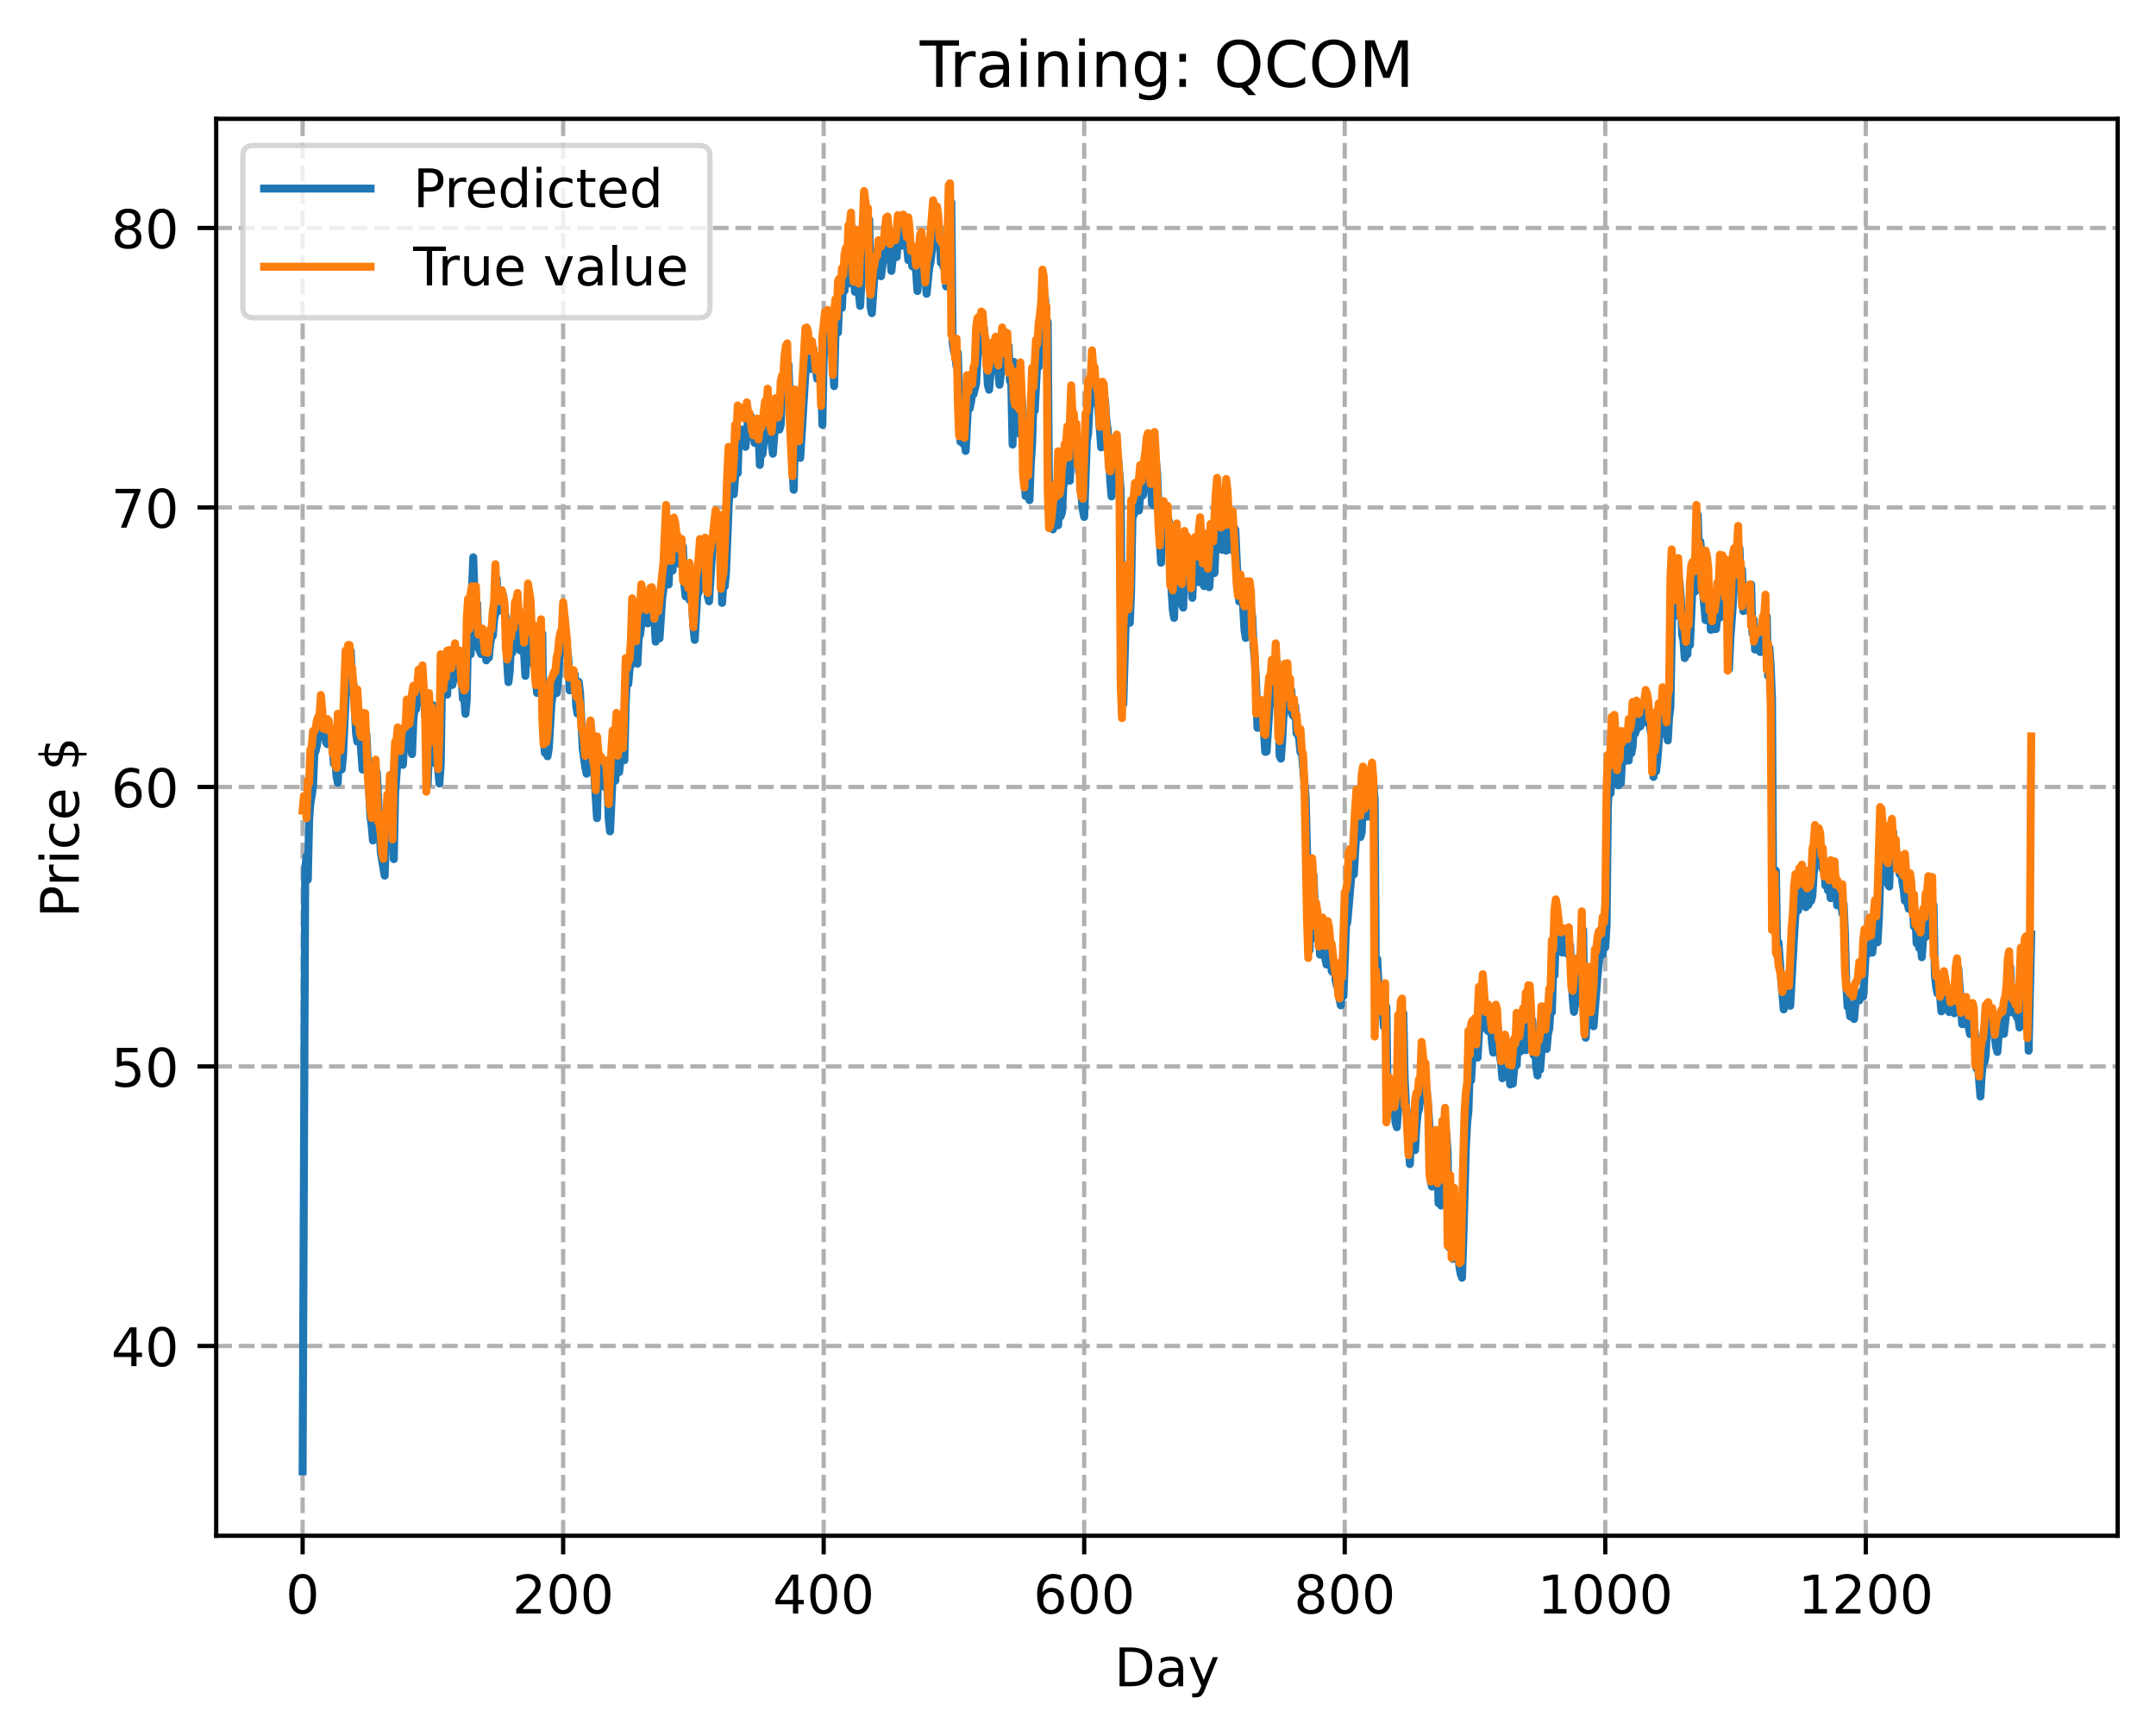 <?xml version="1.0" encoding="utf-8" standalone="no"?>
<!DOCTYPE svg PUBLIC "-//W3C//DTD SVG 1.1//EN"
  "http://www.w3.org/Graphics/SVG/1.1/DTD/svg11.dtd">
<!-- Created with matplotlib (https://matplotlib.org/) -->
<svg height="325.986pt" version="1.1" viewBox="0 0 404.923 325.986" width="404.923pt" xmlns="http://www.w3.org/2000/svg" xmlns:xlink="http://www.w3.org/1999/xlink">
 <defs>
  <style type="text/css">
*{stroke-linecap:butt;stroke-linejoin:round;}
  </style>
 </defs>
 <g id="figure_1">
  <g id="patch_1">
   <path d="M 0 325.986 
L 404.923 325.986 
L 404.923 0 
L 0 0 
z
" style="fill:#ffffff;"/>
  </g>
  <g id="axes_1">
   <g id="patch_2">
    <path d="M 40.603 288.43 
L 397.723 288.43 
L 397.723 22.318 
L 40.603 22.318 
z
" style="fill:#ffffff;"/>
   </g>
   <g id="matplotlib.axis_1">
    <g id="xtick_1">
     <g id="line2d_1">
      <path clip-path="url(#p1d8648ac4f)" d="M 56.836 288.43 
L 56.836 22.318 
" style="fill:none;stroke:#b0b0b0;stroke-dasharray:2.96,1.28;stroke-dashoffset:0;stroke-width:0.8;"/>
     </g>
     <g id="line2d_2">
      <defs>
       <path d="M 0 0 
L 0 3.5 
" id="mff8f677349" style="stroke:#000000;stroke-width:0.8;"/>
      </defs>
      <g>
       <use style="stroke:#000000;stroke-width:0.8;" x="56.836" xlink:href="#mff8f677349" y="288.43"/>
      </g>
     </g>
     <g id="text_1">
      <!-- 0 -->
      <defs>
       <path d="M 31.781 66.406 
Q 24.172 66.406 20.328 58.906 
Q 16.5 51.422 16.5 36.375 
Q 16.5 21.391 20.328 13.891 
Q 24.172 6.391 31.781 6.391 
Q 39.453 6.391 43.281 13.891 
Q 47.125 21.391 47.125 36.375 
Q 47.125 51.422 43.281 58.906 
Q 39.453 66.406 31.781 66.406 
z
M 31.781 74.219 
Q 44.047 74.219 50.516 64.516 
Q 56.984 54.828 56.984 36.375 
Q 56.984 17.969 50.516 8.266 
Q 44.047 -1.422 31.781 -1.422 
Q 19.531 -1.422 13.062 8.266 
Q 6.594 17.969 6.594 36.375 
Q 6.594 54.828 13.062 64.516 
Q 19.531 74.219 31.781 74.219 
z
" id="DejaVuSans-48"/>
      </defs>
      <g transform="translate(53.655 303.029)scale(0.1 -0.1)">
       <use xlink:href="#DejaVuSans-48"/>
      </g>
     </g>
    </g>
    <g id="xtick_2">
     <g id="line2d_3">
      <path clip-path="url(#p1d8648ac4f)" d="M 105.766 288.43 
L 105.766 22.318 
" style="fill:none;stroke:#b0b0b0;stroke-dasharray:2.96,1.28;stroke-dashoffset:0;stroke-width:0.8;"/>
     </g>
     <g id="line2d_4">
      <g>
       <use style="stroke:#000000;stroke-width:0.8;" x="105.766" xlink:href="#mff8f677349" y="288.43"/>
      </g>
     </g>
     <g id="text_2">
      <!-- 200 -->
      <defs>
       <path d="M 19.188 8.297 
L 53.609 8.297 
L 53.609 0 
L 7.328 0 
L 7.328 8.297 
Q 12.938 14.109 22.625 23.891 
Q 32.328 33.688 34.812 36.531 
Q 39.547 41.844 41.422 45.531 
Q 43.312 49.219 43.312 52.781 
Q 43.312 58.594 39.234 62.25 
Q 35.156 65.922 28.609 65.922 
Q 23.969 65.922 18.812 64.312 
Q 13.672 62.703 7.812 59.422 
L 7.812 69.391 
Q 13.766 71.781 18.938 73 
Q 24.125 74.219 28.422 74.219 
Q 39.75 74.219 46.484 68.547 
Q 53.219 62.891 53.219 53.422 
Q 53.219 48.922 51.531 44.891 
Q 49.859 40.875 45.406 35.406 
Q 44.188 33.984 37.641 27.219 
Q 31.109 20.453 19.188 8.297 
z
" id="DejaVuSans-50"/>
      </defs>
      <g transform="translate(96.223 303.029)scale(0.1 -0.1)">
       <use xlink:href="#DejaVuSans-50"/>
       <use x="63.623" xlink:href="#DejaVuSans-48"/>
       <use x="127.246" xlink:href="#DejaVuSans-48"/>
      </g>
     </g>
    </g>
    <g id="xtick_3">
     <g id="line2d_5">
      <path clip-path="url(#p1d8648ac4f)" d="M 154.697 288.43 
L 154.697 22.318 
" style="fill:none;stroke:#b0b0b0;stroke-dasharray:2.96,1.28;stroke-dashoffset:0;stroke-width:0.8;"/>
     </g>
     <g id="line2d_6">
      <g>
       <use style="stroke:#000000;stroke-width:0.8;" x="154.697" xlink:href="#mff8f677349" y="288.43"/>
      </g>
     </g>
     <g id="text_3">
      <!-- 400 -->
      <defs>
       <path d="M 37.797 64.312 
L 12.891 25.391 
L 37.797 25.391 
z
M 35.203 72.906 
L 47.609 72.906 
L 47.609 25.391 
L 58.016 25.391 
L 58.016 17.188 
L 47.609 17.188 
L 47.609 0 
L 37.797 0 
L 37.797 17.188 
L 4.891 17.188 
L 4.891 26.703 
z
" id="DejaVuSans-52"/>
      </defs>
      <g transform="translate(145.153 303.029)scale(0.1 -0.1)">
       <use xlink:href="#DejaVuSans-52"/>
       <use x="63.623" xlink:href="#DejaVuSans-48"/>
       <use x="127.246" xlink:href="#DejaVuSans-48"/>
      </g>
     </g>
    </g>
    <g id="xtick_4">
     <g id="line2d_7">
      <path clip-path="url(#p1d8648ac4f)" d="M 203.628 288.43 
L 203.628 22.318 
" style="fill:none;stroke:#b0b0b0;stroke-dasharray:2.96,1.28;stroke-dashoffset:0;stroke-width:0.8;"/>
     </g>
     <g id="line2d_8">
      <g>
       <use style="stroke:#000000;stroke-width:0.8;" x="203.628" xlink:href="#mff8f677349" y="288.43"/>
      </g>
     </g>
     <g id="text_4">
      <!-- 600 -->
      <defs>
       <path d="M 33.016 40.375 
Q 26.375 40.375 22.484 35.828 
Q 18.609 31.297 18.609 23.391 
Q 18.609 15.531 22.484 10.953 
Q 26.375 6.391 33.016 6.391 
Q 39.656 6.391 43.531 10.953 
Q 47.406 15.531 47.406 23.391 
Q 47.406 31.297 43.531 35.828 
Q 39.656 40.375 33.016 40.375 
z
M 52.594 71.297 
L 52.594 62.312 
Q 48.875 64.062 45.094 64.984 
Q 41.312 65.922 37.594 65.922 
Q 27.828 65.922 22.672 59.328 
Q 17.531 52.734 16.797 39.406 
Q 19.672 43.656 24.016 45.922 
Q 28.375 48.188 33.594 48.188 
Q 44.578 48.188 50.953 41.516 
Q 57.328 34.859 57.328 23.391 
Q 57.328 12.156 50.688 5.359 
Q 44.047 -1.422 33.016 -1.422 
Q 20.359 -1.422 13.672 8.266 
Q 6.984 17.969 6.984 36.375 
Q 6.984 53.656 15.188 63.938 
Q 23.391 74.219 37.203 74.219 
Q 40.922 74.219 44.703 73.484 
Q 48.484 72.75 52.594 71.297 
z
" id="DejaVuSans-54"/>
      </defs>
      <g transform="translate(194.084 303.029)scale(0.1 -0.1)">
       <use xlink:href="#DejaVuSans-54"/>
       <use x="63.623" xlink:href="#DejaVuSans-48"/>
       <use x="127.246" xlink:href="#DejaVuSans-48"/>
      </g>
     </g>
    </g>
    <g id="xtick_5">
     <g id="line2d_9">
      <path clip-path="url(#p1d8648ac4f)" d="M 252.558 288.43 
L 252.558 22.318 
" style="fill:none;stroke:#b0b0b0;stroke-dasharray:2.96,1.28;stroke-dashoffset:0;stroke-width:0.8;"/>
     </g>
     <g id="line2d_10">
      <g>
       <use style="stroke:#000000;stroke-width:0.8;" x="252.558" xlink:href="#mff8f677349" y="288.43"/>
      </g>
     </g>
     <g id="text_5">
      <!-- 800 -->
      <defs>
       <path d="M 31.781 34.625 
Q 24.75 34.625 20.719 30.859 
Q 16.703 27.094 16.703 20.516 
Q 16.703 13.922 20.719 10.156 
Q 24.75 6.391 31.781 6.391 
Q 38.812 6.391 42.859 10.172 
Q 46.922 13.969 46.922 20.516 
Q 46.922 27.094 42.891 30.859 
Q 38.875 34.625 31.781 34.625 
z
M 21.922 38.812 
Q 15.578 40.375 12.031 44.719 
Q 8.5 49.078 8.5 55.328 
Q 8.5 64.062 14.719 69.141 
Q 20.953 74.219 31.781 74.219 
Q 42.672 74.219 48.875 69.141 
Q 55.078 64.062 55.078 55.328 
Q 55.078 49.078 51.531 44.719 
Q 48 40.375 41.703 38.812 
Q 48.828 37.156 52.797 32.312 
Q 56.781 27.484 56.781 20.516 
Q 56.781 9.906 50.312 4.234 
Q 43.844 -1.422 31.781 -1.422 
Q 19.734 -1.422 13.25 4.234 
Q 6.781 9.906 6.781 20.516 
Q 6.781 27.484 10.781 32.312 
Q 14.797 37.156 21.922 38.812 
z
M 18.312 54.391 
Q 18.312 48.734 21.844 45.562 
Q 25.391 42.391 31.781 42.391 
Q 38.141 42.391 41.719 45.562 
Q 45.312 48.734 45.312 54.391 
Q 45.312 60.062 41.719 63.234 
Q 38.141 66.406 31.781 66.406 
Q 25.391 66.406 21.844 63.234 
Q 18.312 60.062 18.312 54.391 
z
" id="DejaVuSans-56"/>
      </defs>
      <g transform="translate(243.015 303.029)scale(0.1 -0.1)">
       <use xlink:href="#DejaVuSans-56"/>
       <use x="63.623" xlink:href="#DejaVuSans-48"/>
       <use x="127.246" xlink:href="#DejaVuSans-48"/>
      </g>
     </g>
    </g>
    <g id="xtick_6">
     <g id="line2d_11">
      <path clip-path="url(#p1d8648ac4f)" d="M 301.489 288.43 
L 301.489 22.318 
" style="fill:none;stroke:#b0b0b0;stroke-dasharray:2.96,1.28;stroke-dashoffset:0;stroke-width:0.8;"/>
     </g>
     <g id="line2d_12">
      <g>
       <use style="stroke:#000000;stroke-width:0.8;" x="301.489" xlink:href="#mff8f677349" y="288.43"/>
      </g>
     </g>
     <g id="text_6">
      <!-- 1000 -->
      <defs>
       <path d="M 12.406 8.297 
L 28.516 8.297 
L 28.516 63.922 
L 10.984 60.406 
L 10.984 69.391 
L 28.422 72.906 
L 38.281 72.906 
L 38.281 8.297 
L 54.391 8.297 
L 54.391 0 
L 12.406 0 
z
" id="DejaVuSans-49"/>
      </defs>
      <g transform="translate(288.764 303.029)scale(0.1 -0.1)">
       <use xlink:href="#DejaVuSans-49"/>
       <use x="63.623" xlink:href="#DejaVuSans-48"/>
       <use x="127.246" xlink:href="#DejaVuSans-48"/>
       <use x="190.869" xlink:href="#DejaVuSans-48"/>
      </g>
     </g>
    </g>
    <g id="xtick_7">
     <g id="line2d_13">
      <path clip-path="url(#p1d8648ac4f)" d="M 350.419 288.43 
L 350.419 22.318 
" style="fill:none;stroke:#b0b0b0;stroke-dasharray:2.96,1.28;stroke-dashoffset:0;stroke-width:0.8;"/>
     </g>
     <g id="line2d_14">
      <g>
       <use style="stroke:#000000;stroke-width:0.8;" x="350.419" xlink:href="#mff8f677349" y="288.43"/>
      </g>
     </g>
     <g id="text_7">
      <!-- 1200 -->
      <g transform="translate(337.694 303.029)scale(0.1 -0.1)">
       <use xlink:href="#DejaVuSans-49"/>
       <use x="63.623" xlink:href="#DejaVuSans-50"/>
       <use x="127.246" xlink:href="#DejaVuSans-48"/>
       <use x="190.869" xlink:href="#DejaVuSans-48"/>
      </g>
     </g>
    </g>
    <g id="text_8">
     <!-- Day -->
     <defs>
      <path d="M 19.672 64.797 
L 19.672 8.109 
L 31.594 8.109 
Q 46.688 8.109 53.688 14.938 
Q 60.688 21.781 60.688 36.531 
Q 60.688 51.172 53.688 57.984 
Q 46.688 64.797 31.594 64.797 
z
M 9.812 72.906 
L 30.078 72.906 
Q 51.266 72.906 61.172 64.094 
Q 71.094 55.281 71.094 36.531 
Q 71.094 17.672 61.125 8.828 
Q 51.172 0 30.078 0 
L 9.812 0 
z
" id="DejaVuSans-68"/>
      <path d="M 34.281 27.484 
Q 23.391 27.484 19.188 25 
Q 14.984 22.516 14.984 16.5 
Q 14.984 11.719 18.141 8.906 
Q 21.297 6.109 26.703 6.109 
Q 34.188 6.109 38.703 11.406 
Q 43.219 16.703 43.219 25.484 
L 43.219 27.484 
z
M 52.203 31.203 
L 52.203 0 
L 43.219 0 
L 43.219 8.297 
Q 40.141 3.328 35.547 0.953 
Q 30.953 -1.422 24.312 -1.422 
Q 15.922 -1.422 10.953 3.297 
Q 6 8.016 6 15.922 
Q 6 25.141 12.172 29.828 
Q 18.359 34.516 30.609 34.516 
L 43.219 34.516 
L 43.219 35.406 
Q 43.219 41.609 39.141 45 
Q 35.062 48.391 27.688 48.391 
Q 23 48.391 18.547 47.266 
Q 14.109 46.141 10.016 43.891 
L 10.016 52.203 
Q 14.938 54.109 19.578 55.047 
Q 24.219 56 28.609 56 
Q 40.484 56 46.344 49.844 
Q 52.203 43.703 52.203 31.203 
z
" id="DejaVuSans-97"/>
      <path d="M 32.172 -5.078 
Q 28.375 -14.844 24.75 -17.812 
Q 21.141 -20.797 15.094 -20.797 
L 7.906 -20.797 
L 7.906 -13.281 
L 13.188 -13.281 
Q 16.891 -13.281 18.938 -11.516 
Q 21 -9.766 23.484 -3.219 
L 25.094 0.875 
L 2.984 54.688 
L 12.5 54.688 
L 29.594 11.922 
L 46.688 54.688 
L 56.203 54.688 
z
" id="DejaVuSans-121"/>
     </defs>
     <g transform="translate(209.29 316.707)scale(0.1 -0.1)">
      <use xlink:href="#DejaVuSans-68"/>
      <use x="77.002" xlink:href="#DejaVuSans-97"/>
      <use x="138.281" xlink:href="#DejaVuSans-121"/>
     </g>
    </g>
   </g>
   <g id="matplotlib.axis_2">
    <g id="ytick_1">
     <g id="line2d_15">
      <path clip-path="url(#p1d8648ac4f)" d="M 40.603 252.787 
L 397.723 252.787 
" style="fill:none;stroke:#b0b0b0;stroke-dasharray:2.96,1.28;stroke-dashoffset:0;stroke-width:0.8;"/>
     </g>
     <g id="line2d_16">
      <defs>
       <path d="M 0 0 
L -3.5 0 
" id="me48ada5ecf" style="stroke:#000000;stroke-width:0.8;"/>
      </defs>
      <g>
       <use style="stroke:#000000;stroke-width:0.8;" x="40.603" xlink:href="#me48ada5ecf" y="252.787"/>
      </g>
     </g>
     <g id="text_9">
      <!-- 40 -->
      <g transform="translate(20.878 256.586)scale(0.1 -0.1)">
       <use xlink:href="#DejaVuSans-52"/>
       <use x="63.623" xlink:href="#DejaVuSans-48"/>
      </g>
     </g>
    </g>
    <g id="ytick_2">
     <g id="line2d_17">
      <path clip-path="url(#p1d8648ac4f)" d="M 40.603 200.293 
L 397.723 200.293 
" style="fill:none;stroke:#b0b0b0;stroke-dasharray:2.96,1.28;stroke-dashoffset:0;stroke-width:0.8;"/>
     </g>
     <g id="line2d_18">
      <g>
       <use style="stroke:#000000;stroke-width:0.8;" x="40.603" xlink:href="#me48ada5ecf" y="200.293"/>
      </g>
     </g>
     <g id="text_10">
      <!-- 50 -->
      <defs>
       <path d="M 10.797 72.906 
L 49.516 72.906 
L 49.516 64.594 
L 19.828 64.594 
L 19.828 46.734 
Q 21.969 47.469 24.109 47.828 
Q 26.266 48.188 28.422 48.188 
Q 40.625 48.188 47.75 41.5 
Q 54.891 34.812 54.891 23.391 
Q 54.891 11.625 47.562 5.094 
Q 40.234 -1.422 26.906 -1.422 
Q 22.312 -1.422 17.547 -0.641 
Q 12.797 0.141 7.719 1.703 
L 7.719 11.625 
Q 12.109 9.234 16.797 8.062 
Q 21.484 6.891 26.703 6.891 
Q 35.156 6.891 40.078 11.328 
Q 45.016 15.766 45.016 23.391 
Q 45.016 31 40.078 35.438 
Q 35.156 39.891 26.703 39.891 
Q 22.75 39.891 18.812 39.016 
Q 14.891 38.141 10.797 36.281 
z
" id="DejaVuSans-53"/>
      </defs>
      <g transform="translate(20.878 204.093)scale(0.1 -0.1)">
       <use xlink:href="#DejaVuSans-53"/>
       <use x="63.623" xlink:href="#DejaVuSans-48"/>
      </g>
     </g>
    </g>
    <g id="ytick_3">
     <g id="line2d_19">
      <path clip-path="url(#p1d8648ac4f)" d="M 40.603 147.8 
L 397.723 147.8 
" style="fill:none;stroke:#b0b0b0;stroke-dasharray:2.96,1.28;stroke-dashoffset:0;stroke-width:0.8;"/>
     </g>
     <g id="line2d_20">
      <g>
       <use style="stroke:#000000;stroke-width:0.8;" x="40.603" xlink:href="#me48ada5ecf" y="147.8"/>
      </g>
     </g>
     <g id="text_11">
      <!-- 60 -->
      <g transform="translate(20.878 151.599)scale(0.1 -0.1)">
       <use xlink:href="#DejaVuSans-54"/>
       <use x="63.623" xlink:href="#DejaVuSans-48"/>
      </g>
     </g>
    </g>
    <g id="ytick_4">
     <g id="line2d_21">
      <path clip-path="url(#p1d8648ac4f)" d="M 40.603 95.307 
L 397.723 95.307 
" style="fill:none;stroke:#b0b0b0;stroke-dasharray:2.96,1.28;stroke-dashoffset:0;stroke-width:0.8;"/>
     </g>
     <g id="line2d_22">
      <g>
       <use style="stroke:#000000;stroke-width:0.8;" x="40.603" xlink:href="#me48ada5ecf" y="95.307"/>
      </g>
     </g>
     <g id="text_12">
      <!-- 70 -->
      <defs>
       <path d="M 8.203 72.906 
L 55.078 72.906 
L 55.078 68.703 
L 28.609 0 
L 18.312 0 
L 43.219 64.594 
L 8.203 64.594 
z
" id="DejaVuSans-55"/>
      </defs>
      <g transform="translate(20.878 99.106)scale(0.1 -0.1)">
       <use xlink:href="#DejaVuSans-55"/>
       <use x="63.623" xlink:href="#DejaVuSans-48"/>
      </g>
     </g>
    </g>
    <g id="ytick_5">
     <g id="line2d_23">
      <path clip-path="url(#p1d8648ac4f)" d="M 40.603 42.813 
L 397.723 42.813 
" style="fill:none;stroke:#b0b0b0;stroke-dasharray:2.96,1.28;stroke-dashoffset:0;stroke-width:0.8;"/>
     </g>
     <g id="line2d_24">
      <g>
       <use style="stroke:#000000;stroke-width:0.8;" x="40.603" xlink:href="#me48ada5ecf" y="42.813"/>
      </g>
     </g>
     <g id="text_13">
      <!-- 80 -->
      <g transform="translate(20.878 46.612)scale(0.1 -0.1)">
       <use xlink:href="#DejaVuSans-56"/>
       <use x="63.623" xlink:href="#DejaVuSans-48"/>
      </g>
     </g>
    </g>
    <g id="text_14">
     <!-- Price $ -->
     <defs>
      <path d="M 19.672 64.797 
L 19.672 37.406 
L 32.078 37.406 
Q 38.969 37.406 42.719 40.969 
Q 46.484 44.531 46.484 51.125 
Q 46.484 57.672 42.719 61.234 
Q 38.969 64.797 32.078 64.797 
z
M 9.812 72.906 
L 32.078 72.906 
Q 44.344 72.906 50.609 67.359 
Q 56.891 61.812 56.891 51.125 
Q 56.891 40.328 50.609 34.812 
Q 44.344 29.297 32.078 29.297 
L 19.672 29.297 
L 19.672 0 
L 9.812 0 
z
" id="DejaVuSans-80"/>
      <path d="M 41.109 46.297 
Q 39.594 47.172 37.812 47.578 
Q 36.031 48 33.891 48 
Q 26.266 48 22.188 43.047 
Q 18.109 38.094 18.109 28.812 
L 18.109 0 
L 9.078 0 
L 9.078 54.688 
L 18.109 54.688 
L 18.109 46.188 
Q 20.953 51.172 25.484 53.578 
Q 30.031 56 36.531 56 
Q 37.453 56 38.578 55.875 
Q 39.703 55.766 41.062 55.516 
z
" id="DejaVuSans-114"/>
      <path d="M 9.422 54.688 
L 18.406 54.688 
L 18.406 0 
L 9.422 0 
z
M 9.422 75.984 
L 18.406 75.984 
L 18.406 64.594 
L 9.422 64.594 
z
" id="DejaVuSans-105"/>
      <path d="M 48.781 52.594 
L 48.781 44.188 
Q 44.969 46.297 41.141 47.344 
Q 37.312 48.391 33.406 48.391 
Q 24.656 48.391 19.812 42.844 
Q 14.984 37.312 14.984 27.297 
Q 14.984 17.281 19.812 11.734 
Q 24.656 6.203 33.406 6.203 
Q 37.312 6.203 41.141 7.25 
Q 44.969 8.297 48.781 10.406 
L 48.781 2.094 
Q 45.016 0.344 40.984 -0.531 
Q 36.969 -1.422 32.422 -1.422 
Q 20.062 -1.422 12.781 6.344 
Q 5.516 14.109 5.516 27.297 
Q 5.516 40.672 12.859 48.328 
Q 20.219 56 33.016 56 
Q 37.156 56 41.109 55.141 
Q 45.062 54.297 48.781 52.594 
z
" id="DejaVuSans-99"/>
      <path d="M 56.203 29.594 
L 56.203 25.203 
L 14.891 25.203 
Q 15.484 15.922 20.484 11.062 
Q 25.484 6.203 34.422 6.203 
Q 39.594 6.203 44.453 7.469 
Q 49.312 8.734 54.109 11.281 
L 54.109 2.781 
Q 49.266 0.734 44.188 -0.344 
Q 39.109 -1.422 33.891 -1.422 
Q 20.797 -1.422 13.156 6.188 
Q 5.516 13.812 5.516 26.812 
Q 5.516 40.234 12.766 48.109 
Q 20.016 56 32.328 56 
Q 43.359 56 49.781 48.891 
Q 56.203 41.797 56.203 29.594 
z
M 47.219 32.234 
Q 47.125 39.594 43.094 43.984 
Q 39.062 48.391 32.422 48.391 
Q 24.906 48.391 20.391 44.141 
Q 15.875 39.891 15.188 32.172 
z
" id="DejaVuSans-101"/>
      <path id="DejaVuSans-32"/>
      <path d="M 33.797 -14.703 
L 28.906 -14.703 
L 28.859 0 
Q 23.734 0.094 18.609 1.188 
Q 13.484 2.297 8.297 4.5 
L 8.297 13.281 
Q 13.281 10.156 18.375 8.562 
Q 23.484 6.984 28.906 6.938 
L 28.906 29.203 
Q 18.109 30.953 13.203 35.156 
Q 8.297 39.359 8.297 46.688 
Q 8.297 54.641 13.625 59.219 
Q 18.953 63.812 28.906 64.5 
L 28.906 75.984 
L 33.797 75.984 
L 33.797 64.656 
Q 38.328 64.453 42.578 63.688 
Q 46.828 62.938 50.875 61.625 
L 50.875 53.078 
Q 46.828 55.125 42.547 56.25 
Q 38.281 57.375 33.797 57.562 
L 33.797 36.719 
Q 44.875 35.016 50.094 30.609 
Q 55.328 26.219 55.328 18.609 
Q 55.328 10.359 49.781 5.594 
Q 44.234 0.828 33.797 0.094 
z
M 28.906 37.594 
L 28.906 57.625 
Q 23.25 56.984 20.266 54.391 
Q 17.281 51.812 17.281 47.516 
Q 17.281 43.312 20.031 40.969 
Q 22.797 38.625 28.906 37.594 
z
M 33.797 28.219 
L 33.797 7.078 
Q 39.984 7.906 43.141 10.594 
Q 46.297 13.281 46.297 17.672 
Q 46.297 21.969 43.281 24.5 
Q 40.281 27.047 33.797 28.219 
z
" id="DejaVuSans-36"/>
     </defs>
     <g transform="translate(14.798 172.342)rotate(-90)scale(0.1 -0.1)">
      <use xlink:href="#DejaVuSans-80"/>
      <use x="58.553" xlink:href="#DejaVuSans-114"/>
      <use x="99.666" xlink:href="#DejaVuSans-105"/>
      <use x="127.449" xlink:href="#DejaVuSans-99"/>
      <use x="182.43" xlink:href="#DejaVuSans-101"/>
      <use x="243.953" xlink:href="#DejaVuSans-32"/>
      <use x="275.74" xlink:href="#DejaVuSans-36"/>
     </g>
    </g>
   </g>
   <g id="line2d_25">
    <path clip-path="url(#p1d8648ac4f)" d="M 56.836 276.334 
L 57.325 163.236 
L 57.57 160.803 
L 57.814 165.214 
L 58.059 153.941 
L 58.304 150.742 
L 58.548 149.464 
L 58.793 147.523 
L 59.038 141.58 
L 59.282 141.049 
L 59.527 140.027 
L 60.016 136.237 
L 60.506 135.637 
L 60.75 135.394 
L 61.24 139.45 
L 61.484 139.766 
L 61.729 137.913 
L 61.974 137.353 
L 62.463 140.35 
L 62.708 143.471 
L 62.952 142.082 
L 63.197 145.749 
L 63.441 147.016 
L 63.686 139.545 
L 64.175 144.515 
L 64.42 142.086 
L 64.909 131.214 
L 65.888 122.285 
L 66.133 129.395 
L 66.377 128.35 
L 66.867 137.716 
L 67.111 139.297 
L 67.356 134.393 
L 68.09 144.529 
L 68.579 136.846 
L 68.824 137.984 
L 69.558 153.328 
L 69.802 155.075 
L 70.047 157.861 
L 70.781 145.066 
L 71.515 160.102 
L 72.249 164.457 
L 72.494 157.453 
L 72.738 158.643 
L 72.983 151.596 
L 73.228 154.386 
L 73.472 146.152 
L 73.717 151.762 
L 73.962 161.361 
L 74.206 149.055 
L 74.696 142.32 
L 74.94 140.773 
L 75.429 143.396 
L 75.674 143.651 
L 75.919 139.31 
L 76.163 139.537 
L 76.408 138.158 
L 76.653 135.432 
L 76.897 139.845 
L 77.142 139.846 
L 77.387 141.634 
L 77.631 135.341 
L 77.876 132.865 
L 78.121 133.247 
L 78.365 131.331 
L 78.61 131.546 
L 78.855 130.301 
L 79.099 131.72 
L 79.344 130.477 
L 79.589 130.217 
L 79.833 134.273 
L 80.078 135.975 
L 80.323 147.316 
L 80.812 135.067 
L 81.056 135.525 
L 81.301 132.423 
L 81.546 141.786 
L 81.79 143.43 
L 82.035 141.715 
L 82.524 147.152 
L 82.769 143.636 
L 83.014 128.358 
L 83.258 127.503 
L 83.503 130.027 
L 83.748 130.375 
L 83.992 130.467 
L 84.237 124.512 
L 84.482 125.897 
L 84.726 125.255 
L 84.971 128.642 
L 85.705 123.666 
L 85.95 127.442 
L 86.194 126.545 
L 86.439 122.263 
L 86.928 131.214 
L 87.173 130.736 
L 87.417 134.07 
L 87.662 131.467 
L 87.907 118.461 
L 88.151 116.177 
L 88.396 122.892 
L 88.641 110.824 
L 88.885 104.668 
L 89.13 112.032 
L 89.375 112.993 
L 89.619 113.334 
L 89.864 121.728 
L 90.353 122.836 
L 90.598 122.859 
L 90.843 119.528 
L 91.332 124.026 
L 91.577 122.605 
L 91.821 123.507 
L 92.066 120.916 
L 92.311 119.705 
L 92.555 119.423 
L 92.8 116.374 
L 93.044 115.107 
L 93.289 108.688 
L 93.534 114.791 
L 93.778 113.53 
L 94.023 114.482 
L 94.268 114.169 
L 94.512 111.773 
L 94.757 114.877 
L 95.002 115.918 
L 95.246 124.293 
L 95.491 128.119 
L 95.736 126.063 
L 95.98 120.559 
L 96.225 122.586 
L 96.47 118.823 
L 96.714 120.998 
L 96.959 115.651 
L 97.204 115.805 
L 97.448 114.555 
L 97.693 122.155 
L 97.938 119.371 
L 98.182 121.768 
L 98.427 122.715 
L 98.672 126.945 
L 98.916 121.27 
L 99.161 122.535 
L 99.405 117.424 
L 99.65 119.091 
L 100.139 124.712 
L 100.384 122.795 
L 100.629 127.732 
L 100.873 130.148 
L 101.118 129.959 
L 101.607 123.267 
L 101.852 119.01 
L 102.097 138.326 
L 102.341 141.408 
L 102.586 140.653 
L 102.831 142.04 
L 103.075 140.559 
L 103.565 132.239 
L 103.809 130.376 
L 104.054 129.698 
L 104.299 127.409 
L 104.543 130.183 
L 104.788 128.372 
L 105.032 124.244 
L 105.277 122.294 
L 105.522 121.326 
L 105.766 121.721 
L 106.011 115.743 
L 106.256 119.799 
L 106.745 123.881 
L 106.99 129.661 
L 107.234 127.175 
L 107.479 128.835 
L 107.724 128.098 
L 107.968 126.683 
L 108.213 132.533 
L 108.458 134.039 
L 108.702 128.07 
L 108.947 130.255 
L 109.436 140.586 
L 109.926 144.103 
L 110.17 145.307 
L 110.415 141.333 
L 110.66 144.59 
L 111.149 138.214 
L 112.127 153.664 
L 112.372 143.459 
L 112.617 145.957 
L 112.861 146.906 
L 113.106 145.469 
L 113.351 147.31 
L 113.595 147.839 
L 114.085 147.268 
L 114.329 153.895 
L 114.574 156.148 
L 115.063 145.738 
L 115.308 143.181 
L 115.553 146.632 
L 116.042 137.829 
L 116.287 145.014 
L 117.02 137.557 
L 117.265 142.79 
L 117.51 132.317 
L 117.754 126.737 
L 117.999 128.442 
L 118.244 125.558 
L 118.488 124.891 
L 118.733 122.233 
L 118.978 116.793 
L 119.222 122.166 
L 119.712 124.657 
L 119.956 119.814 
L 120.201 119.24 
L 120.446 117.33 
L 120.69 112.554 
L 121.18 116.318 
L 121.424 116.562 
L 121.669 117.075 
L 121.914 114.538 
L 122.158 116.898 
L 122.403 113.559 
L 122.648 113.282 
L 122.892 115.893 
L 123.137 120.512 
L 123.381 117.099 
L 123.626 115.914 
L 123.871 119.901 
L 124.36 112.412 
L 124.849 108.864 
L 125.339 99.483 
L 125.583 109.78 
L 125.828 103.915 
L 126.073 104.457 
L 126.317 107.156 
L 126.562 102.493 
L 126.807 99.96 
L 127.051 101.637 
L 127.296 101.667 
L 127.541 102.45 
L 127.785 106.056 
L 128.03 103.637 
L 128.275 102.735 
L 128.519 109.722 
L 128.764 112.022 
L 129.008 110.629 
L 129.253 110.28 
L 129.498 112.668 
L 129.742 109.405 
L 130.232 117.834 
L 130.476 120.185 
L 130.966 111.768 
L 131.21 111.285 
L 131.7 105.696 
L 131.944 108.343 
L 132.189 108.177 
L 132.678 103.734 
L 132.923 112.002 
L 133.168 112.942 
L 133.657 105.202 
L 133.902 102.222 
L 134.636 97.758 
L 134.88 100.646 
L 135.125 101.896 
L 135.369 98.61 
L 135.614 113.235 
L 135.859 109.642 
L 136.103 110.154 
L 136.348 107.651 
L 137.082 89.429 
L 137.327 90.484 
L 137.571 89.916 
L 137.816 92.815 
L 138.061 89.71 
L 138.305 83.526 
L 138.55 88.873 
L 138.795 81.578 
L 139.039 82.109 
L 139.284 80.672 
L 139.529 81.312 
L 139.773 83.024 
L 140.018 83.922 
L 140.507 78.558 
L 140.752 78.468 
L 140.996 78.138 
L 141.73 83.191 
L 141.975 81.334 
L 142.22 80.842 
L 142.464 81.289 
L 142.709 87.32 
L 142.954 83.827 
L 143.198 85.312 
L 143.932 78.613 
L 144.177 81.215 
L 144.422 78.458 
L 145.156 85.223 
L 145.645 78.69 
L 145.89 76.805 
L 146.134 77.676 
L 146.379 80.681 
L 146.624 79.864 
L 146.868 74.028 
L 147.113 72.346 
L 147.357 71.976 
L 147.602 69.61 
L 147.847 68.413 
L 148.091 68.448 
L 148.825 87.988 
L 149.07 92 
L 149.315 81.881 
L 149.559 76.505 
L 150.049 84.051 
L 150.293 86.008 
L 151.027 73.999 
L 151.517 65.95 
L 151.761 64.664 
L 152.251 69.307 
L 152.74 65.374 
L 152.984 68.09 
L 153.229 69.059 
L 153.474 71.152 
L 153.718 69.488 
L 153.963 68.963 
L 154.208 69.601 
L 154.452 79.777 
L 154.697 67.074 
L 155.186 62.026 
L 155.431 65.258 
L 155.676 61.869 
L 155.92 63.905 
L 156.165 61.914 
L 156.654 72.523 
L 156.899 63.063 
L 157.144 58.955 
L 157.388 62.446 
L 157.633 55.829 
L 157.878 53.361 
L 158.122 57.832 
L 158.367 52.655 
L 158.612 54.605 
L 158.856 50.26 
L 159.101 49.358 
L 159.345 53.259 
L 159.59 46.626 
L 160.079 42.676 
L 160.324 51.273 
L 160.569 54.8 
L 161.058 47.168 
L 161.303 55.045 
L 161.547 57.458 
L 162.037 48.136 
L 162.281 45.027 
L 162.526 40.003 
L 162.771 42.309 
L 163.015 43.406 
L 163.26 41.302 
L 163.505 57.681 
L 163.749 58.82 
L 164.239 51.563 
L 164.483 51.326 
L 164.728 50.077 
L 164.972 50.507 
L 165.217 48.484 
L 165.462 51.884 
L 165.951 48.061 
L 166.196 47.298 
L 166.44 44.885 
L 166.685 44.023 
L 166.93 44.374 
L 167.419 50.883 
L 167.908 46.21 
L 168.153 48.177 
L 168.398 48.29 
L 168.887 41.976 
L 169.132 45.44 
L 169.376 46.147 
L 169.621 42.819 
L 169.866 41.522 
L 170.6 48.861 
L 170.844 44.49 
L 171.333 50.023 
L 171.578 49.161 
L 171.823 47.745 
L 172.312 54.667 
L 172.557 51.092 
L 172.801 50.118 
L 173.046 48.412 
L 173.291 47.575 
L 173.78 51.443 
L 174.025 55.178 
L 174.514 50.332 
L 174.759 49.285 
L 175.248 45.373 
L 175.493 41.297 
L 175.982 45.111 
L 176.227 41.487 
L 176.471 44.113 
L 176.716 49.342 
L 176.96 49.15 
L 177.205 50.201 
L 177.45 44.943 
L 177.694 53.791 
L 177.939 45.174 
L 178.184 45.956 
L 178.428 39.659 
L 178.673 38.014 
L 178.918 64.449 
L 179.162 66.001 
L 179.407 66.576 
L 179.652 68.849 
L 179.896 66.224 
L 180.386 82.962 
L 180.63 79.601 
L 180.875 83.333 
L 181.12 82.361 
L 181.364 84.695 
L 181.854 75.208 
L 182.098 76.742 
L 182.343 75.685 
L 182.588 73.907 
L 182.832 74.053 
L 183.321 72.031 
L 183.811 63.829 
L 184.055 62.265 
L 184.3 61.736 
L 184.545 61.93 
L 184.789 61.549 
L 185.034 65.532 
L 185.279 67.524 
L 185.523 72.25 
L 185.768 73.203 
L 186.257 67.28 
L 186.502 66.89 
L 186.747 67.957 
L 186.991 66.933 
L 187.236 67.331 
L 187.725 72.268 
L 188.215 68.338 
L 188.459 65.668 
L 188.704 68.008 
L 188.948 65.653 
L 189.193 66.73 
L 189.438 64.995 
L 189.682 71.546 
L 189.927 71.812 
L 190.172 83.505 
L 190.416 67.968 
L 190.906 79.945 
L 191.15 74.786 
L 191.395 76.74 
L 191.64 81.61 
L 191.884 74.571 
L 192.129 78.295 
L 192.374 89.253 
L 192.618 93.172 
L 192.863 86.447 
L 193.108 91.468 
L 193.352 93.938 
L 193.597 87.005 
L 193.842 83.53 
L 194.086 75.533 
L 194.331 77.12 
L 194.82 68.079 
L 195.065 68.923 
L 195.554 62.459 
L 195.799 60.208 
L 196.043 54.767 
L 196.288 56.164 
L 196.533 61.915 
L 196.777 60.463 
L 197.022 93.538 
L 197.267 99.218 
L 197.511 99.164 
L 197.756 99.436 
L 198.001 98.686 
L 198.49 96.771 
L 198.735 98.659 
L 198.979 92.403 
L 199.224 96.976 
L 199.469 96.154 
L 199.713 91.313 
L 199.958 90.355 
L 200.203 88.126 
L 200.447 88.977 
L 200.692 84.818 
L 200.936 90.279 
L 201.426 77.305 
L 201.67 81.602 
L 201.915 80.506 
L 202.16 84.325 
L 202.404 82.643 
L 202.649 88.684 
L 202.894 86.424 
L 203.138 93.477 
L 203.383 95.867 
L 203.628 97.095 
L 204.117 82.944 
L 204.362 81.379 
L 204.606 76.634 
L 205.096 74.228 
L 205.34 69.947 
L 205.585 72.326 
L 205.83 72.745 
L 206.319 77.222 
L 206.808 84.029 
L 207.297 74.454 
L 207.542 75.151 
L 207.787 78.994 
L 208.031 80.671 
L 208.521 90.336 
L 208.765 93.242 
L 209.01 84.221 
L 209.255 91.586 
L 209.499 87.641 
L 209.744 87.18 
L 209.989 85.943 
L 210.478 92.083 
L 210.723 126.22 
L 210.967 132.272 
L 211.457 115.477 
L 211.701 114.674 
L 211.946 110.115 
L 212.191 116.977 
L 212.435 110.921 
L 212.68 97.279 
L 213.169 96.081 
L 213.414 93.672 
L 213.658 94.015 
L 213.903 95.889 
L 214.392 90.068 
L 214.637 93.046 
L 214.882 91.805 
L 215.371 86.531 
L 215.86 84.795 
L 216.35 94.585 
L 216.594 94.887 
L 216.839 92.071 
L 217.084 86.426 
L 217.328 88.792 
L 217.818 101.451 
L 218.062 105.7 
L 218.307 99.021 
L 218.551 101.228 
L 218.796 98.192 
L 219.041 99.743 
L 219.285 97.186 
L 219.53 97.871 
L 219.775 102.856 
L 220.019 110.652 
L 220.264 114.5 
L 220.509 116.053 
L 220.753 106.832 
L 220.998 104.28 
L 221.243 103.155 
L 221.732 111.21 
L 221.977 113.542 
L 222.221 114.131 
L 222.466 105.983 
L 222.711 103.072 
L 222.955 103.71 
L 223.2 101.266 
L 223.445 103.995 
L 223.934 112.28 
L 224.179 106.942 
L 224.423 108.606 
L 224.668 103.657 
L 224.912 108.989 
L 225.157 109.344 
L 225.402 102.624 
L 225.646 99.981 
L 225.891 107.046 
L 226.136 110.084 
L 226.38 107.594 
L 226.625 103.78 
L 226.87 108.219 
L 227.114 110.287 
L 227.359 106.932 
L 227.604 101.364 
L 228.093 107.638 
L 228.582 95.898 
L 228.827 93.234 
L 229.316 101.936 
L 229.561 103.277 
L 229.806 96.716 
L 230.05 101.992 
L 230.295 103.426 
L 230.539 95.379 
L 231.273 102.48 
L 231.518 103.408 
L 231.763 99.044 
L 232.007 99.474 
L 232.497 110.131 
L 232.741 112.963 
L 232.986 110.418 
L 233.231 109.454 
L 233.72 118.247 
L 233.965 119.816 
L 234.209 118.923 
L 234.454 113.746 
L 234.699 117.806 
L 234.943 113.895 
L 235.188 115.827 
L 235.433 121.447 
L 235.677 124.07 
L 235.922 128.467 
L 236.167 136.701 
L 236.656 134.237 
L 236.9 133.972 
L 237.145 134.454 
L 237.634 141.212 
L 237.879 141.162 
L 238.613 130.035 
L 238.858 130.973 
L 239.102 128.42 
L 239.592 132.18 
L 239.836 124.248 
L 240.081 129.72 
L 240.326 141.931 
L 240.57 142.49 
L 240.815 139.227 
L 241.06 134.454 
L 241.304 133.702 
L 241.549 129.689 
L 241.794 129.346 
L 242.038 128.049 
L 242.283 131.917 
L 242.527 129.64 
L 242.772 134.329 
L 243.017 134.542 
L 243.261 132.7 
L 243.506 137.727 
L 243.751 137.647 
L 243.995 138.769 
L 244.24 141.269 
L 244.485 141.082 
L 245.219 149.753 
L 245.953 178.475 
L 246.197 166.599 
L 246.442 164.477 
L 246.687 164.257 
L 247.176 176.253 
L 247.421 173.127 
L 247.665 173.751 
L 247.91 179.297 
L 248.155 176.184 
L 248.399 179.407 
L 248.644 174.648 
L 248.888 179.896 
L 249.133 181.159 
L 249.378 178.129 
L 249.622 176.587 
L 249.867 177.773 
L 250.112 182.373 
L 250.356 182.617 
L 250.601 180.83 
L 250.846 184.128 
L 251.09 185.179 
L 251.335 185.018 
L 251.58 187.683 
L 251.824 188.821 
L 252.069 182.527 
L 252.314 187.086 
L 252.803 173.902 
L 253.048 173.204 
L 253.782 164.658 
L 254.026 163.639 
L 254.271 164.231 
L 254.76 155.883 
L 255.005 153.559 
L 255.494 157.219 
L 255.739 156.345 
L 255.983 150.499 
L 256.228 147.459 
L 256.473 153.428 
L 256.717 152.355 
L 256.962 148.794 
L 257.451 153.451 
L 257.696 148.633 
L 257.941 147.173 
L 258.185 150.224 
L 258.43 188.703 
L 258.675 180.117 
L 259.164 190.275 
L 259.409 187.985 
L 259.653 189.486 
L 259.898 192.822 
L 260.387 189.083 
L 260.632 207.802 
L 260.876 207.701 
L 261.121 204.909 
L 261.366 207.758 
L 261.61 207.061 
L 261.855 207.852 
L 262.1 210.86 
L 262.344 211.702 
L 262.589 208.21 
L 262.834 194.344 
L 263.078 196.087 
L 263.323 190.579 
L 263.568 190.278 
L 263.812 202.678 
L 264.057 207.464 
L 264.302 209.604 
L 264.791 218.632 
L 265.036 212.681 
L 265.28 212.708 
L 265.525 213.441 
L 265.77 216.001 
L 266.014 211.416 
L 266.259 209.1 
L 266.503 208.313 
L 266.748 206.422 
L 266.993 206.237 
L 267.237 200.611 
L 267.482 202.437 
L 267.727 203.402 
L 267.971 204.925 
L 268.216 207.511 
L 268.461 211.349 
L 268.705 221.875 
L 268.95 222.857 
L 269.195 221.663 
L 269.439 221.215 
L 269.684 222.16 
L 269.929 216.751 
L 270.173 225.987 
L 270.418 223.683 
L 270.663 226.432 
L 271.152 215.064 
L 271.397 216.482 
L 271.641 212.811 
L 271.886 216.589 
L 272.131 234.23 
L 272.62 224.78 
L 272.864 236.448 
L 273.354 227.082 
L 273.598 233.685 
L 273.843 234.665 
L 274.088 237.917 
L 274.332 239.268 
L 274.577 239.978 
L 274.822 233.088 
L 275.311 215.39 
L 275.556 210.856 
L 275.8 208.473 
L 276.045 200.498 
L 276.29 202.921 
L 276.534 198.68 
L 277.024 195.723 
L 277.268 195.887 
L 277.513 198.641 
L 278.002 190.088 
L 278.247 193.033 
L 278.491 191.326 
L 278.736 187.424 
L 279.225 193.311 
L 279.47 193.641 
L 279.715 190.506 
L 279.959 191.991 
L 280.204 195.764 
L 280.449 197.693 
L 280.938 194.645 
L 281.183 191.703 
L 281.427 194.267 
L 281.672 198.224 
L 281.917 199.633 
L 282.161 202.512 
L 282.651 198.176 
L 282.895 197.523 
L 283.14 199.952 
L 283.385 200.962 
L 283.629 203.681 
L 283.874 201.683 
L 284.118 203.542 
L 284.608 198.254 
L 284.852 200.058 
L 285.097 194.117 
L 285.586 197.481 
L 286.32 192.315 
L 286.565 197.224 
L 286.81 192.192 
L 287.054 193.347 
L 287.299 189.396 
L 287.544 191.112 
L 287.788 191.674 
L 288.033 198.175 
L 288.278 195.975 
L 288.522 200.336 
L 288.767 201.997 
L 289.012 197.955 
L 289.256 200.907 
L 289.746 194.246 
L 289.99 194.054 
L 290.235 196.303 
L 290.479 197.013 
L 290.724 194.236 
L 290.969 193.231 
L 291.213 189.245 
L 291.458 190.11 
L 291.703 182.621 
L 291.947 183.174 
L 292.192 176.532 
L 292.437 173.625 
L 292.681 173.146 
L 292.926 176.964 
L 293.171 174.904 
L 293.415 178.908 
L 293.66 178.585 
L 293.905 177.561 
L 294.394 179.147 
L 294.639 177.802 
L 294.883 177.52 
L 295.373 187.579 
L 295.617 190.045 
L 296.106 186.777 
L 296.351 185.152 
L 296.596 182.613 
L 296.84 183.352 
L 297.085 180.935 
L 297.33 174.641 
L 297.574 189.977 
L 297.819 194.898 
L 298.308 185.26 
L 298.553 186.103 
L 298.798 188.609 
L 299.042 192.481 
L 299.287 192.747 
L 300.021 183.403 
L 300.51 178.755 
L 300.755 178.268 
L 301 179.242 
L 301.244 176.866 
L 301.489 177.908 
L 301.734 173.923 
L 301.978 151.706 
L 302.223 146.06 
L 302.467 149.026 
L 302.712 145.416 
L 302.957 139.19 
L 303.201 139.547 
L 303.446 138.569 
L 303.691 142.039 
L 303.935 147.512 
L 304.18 146.873 
L 304.425 147.094 
L 304.669 141.926 
L 304.914 143.148 
L 305.159 139.413 
L 305.403 141.509 
L 305.648 140.97 
L 305.893 142.85 
L 306.137 139.269 
L 306.382 141.483 
L 306.627 140.185 
L 306.871 136.511 
L 307.116 137.746 
L 307.361 136.897 
L 307.605 134.698 
L 307.85 136.574 
L 308.094 136.422 
L 308.339 133.943 
L 308.584 135.484 
L 308.828 135.253 
L 309.073 135.634 
L 309.318 133.038 
L 309.807 135.939 
L 310.052 137.558 
L 310.296 136.88 
L 310.541 145.919 
L 310.786 141.388 
L 311.03 144.889 
L 311.275 142.731 
L 311.764 136.145 
L 312.254 137.756 
L 312.498 133.547 
L 312.743 133.39 
L 312.988 137.112 
L 313.232 139.063 
L 313.477 134.665 
L 313.722 132.82 
L 314.211 107.277 
L 314.455 113.199 
L 314.7 115.639 
L 314.945 112.063 
L 315.434 109.118 
L 315.679 112.415 
L 315.923 119.225 
L 316.168 120.248 
L 316.413 123.603 
L 316.657 121.176 
L 316.902 122.914 
L 317.147 118.129 
L 317.391 121.149 
L 317.881 110.001 
L 318.125 108.498 
L 318.37 111.081 
L 318.615 108.446 
L 318.859 96.677 
L 319.104 104.34 
L 319.349 101.728 
L 319.593 105.212 
L 319.838 111.075 
L 320.327 116.478 
L 320.572 108.03 
L 321.061 111.654 
L 321.306 118.293 
L 321.55 115.009 
L 321.795 118.189 
L 322.04 115.442 
L 322.284 118.146 
L 322.774 113.746 
L 323.018 115.994 
L 323.263 109.237 
L 323.508 110.73 
L 323.752 108.597 
L 323.997 113.802 
L 324.242 115.491 
L 324.486 109.683 
L 324.731 125.675 
L 324.976 120.065 
L 325.465 113.294 
L 325.954 104.528 
L 326.199 107.315 
L 326.443 108.83 
L 326.688 102.919 
L 326.933 109.31 
L 327.177 106.948 
L 327.422 114.772 
L 327.667 111.786 
L 327.911 114.033 
L 328.156 111.469 
L 328.401 114.749 
L 328.645 113.092 
L 328.89 109.783 
L 329.135 119.032 
L 329.379 116.41 
L 329.624 122.003 
L 329.869 120.029 
L 330.113 119.08 
L 330.358 119.896 
L 330.603 122.473 
L 330.847 119.584 
L 331.092 121.417 
L 331.337 118.09 
L 331.581 119.048 
L 331.826 115.779 
L 332.07 126.951 
L 332.315 121.669 
L 332.56 125.135 
L 332.804 131.309 
L 333.049 172.53 
L 333.294 170.358 
L 333.538 163.532 
L 333.783 179.479 
L 334.028 177.019 
L 334.517 183.979 
L 335.006 189.589 
L 335.251 187.499 
L 335.496 187.54 
L 335.74 185.07 
L 336.23 188.904 
L 336.964 175.496 
L 337.453 167.921 
L 337.698 171.011 
L 338.187 167.435 
L 338.431 165.814 
L 338.676 165.586 
L 338.921 168.911 
L 339.165 170.379 
L 339.41 168.001 
L 339.655 169.939 
L 339.899 168.971 
L 340.144 169.181 
L 340.389 168.189 
L 340.633 164.121 
L 340.878 162.437 
L 341.123 158.997 
L 341.612 162.12 
L 341.857 160.153 
L 342.101 161.362 
L 342.346 163.28 
L 342.591 162.176 
L 342.835 166.318 
L 343.08 165.441 
L 343.325 167.229 
L 343.569 165.856 
L 343.814 168.693 
L 344.058 164.629 
L 344.303 167.539 
L 344.548 168.566 
L 344.792 165.133 
L 345.037 170.046 
L 345.282 167.901 
L 345.526 169.823 
L 345.771 169.09 
L 346.016 171.574 
L 346.26 169.79 
L 346.505 175.402 
L 346.75 184.587 
L 346.994 189.099 
L 347.239 188.737 
L 347.484 190.898 
L 347.728 190.991 
L 347.973 188.685 
L 348.218 191.387 
L 348.462 188.544 
L 348.952 187.337 
L 349.196 187.906 
L 349.441 186.564 
L 349.686 186.154 
L 349.93 187.176 
L 350.419 178.864 
L 350.664 177.223 
L 350.909 179.045 
L 351.398 175.493 
L 351.643 178.92 
L 351.887 176.504 
L 352.132 175.238 
L 352.377 173.054 
L 352.621 176.984 
L 352.866 172.655 
L 353.111 165.861 
L 353.355 155.726 
L 353.845 159.244 
L 354.089 160.205 
L 354.334 164.694 
L 354.579 166.024 
L 354.823 166.507 
L 355.068 158.951 
L 355.313 158.652 
L 355.557 156.255 
L 356.046 163.02 
L 356.291 160.225 
L 356.536 162.866 
L 356.78 164.173 
L 357.025 162.299 
L 357.27 165.602 
L 357.514 166.935 
L 357.759 169.169 
L 358.004 165.586 
L 358.248 169.662 
L 358.493 170.68 
L 358.738 169.584 
L 358.982 167.232 
L 359.227 169.403 
L 359.472 174.018 
L 359.716 171.806 
L 359.961 177.161 
L 360.206 175.862 
L 360.45 178.068 
L 360.695 176.979 
L 360.94 179.79 
L 361.184 176.246 
L 361.429 175.837 
L 361.674 175.968 
L 361.918 173.08 
L 362.163 172.122 
L 362.407 169.021 
L 362.652 171.048 
L 362.897 172.046 
L 363.141 170.003 
L 363.386 183.031 
L 363.631 185.325 
L 363.875 186.565 
L 364.12 186.319 
L 364.365 187.021 
L 364.609 189.949 
L 364.854 189.119 
L 365.343 186.136 
L 365.588 188.556 
L 366.077 190.075 
L 366.322 188.973 
L 366.567 189.659 
L 366.811 187.652 
L 367.056 190.309 
L 367.79 181.862 
L 368.279 188.744 
L 368.524 192.344 
L 368.768 192.328 
L 369.013 192.047 
L 369.258 192.361 
L 369.502 189.956 
L 369.747 192.932 
L 369.992 194.222 
L 370.481 192.038 
L 370.726 192.086 
L 370.97 194.825 
L 371.215 200.669 
L 371.46 199.774 
L 371.949 205.937 
L 372.194 201.752 
L 372.438 199.697 
L 372.683 199.56 
L 372.928 198.241 
L 373.172 193.714 
L 373.417 191.566 
L 373.662 190.456 
L 373.906 193.349 
L 374.395 192.792 
L 374.885 196.613 
L 375.129 197.574 
L 375.374 194.5 
L 375.619 194.362 
L 375.863 191.756 
L 376.108 190.972 
L 376.353 194.191 
L 376.842 189.82 
L 377.087 187.746 
L 377.576 181.677 
L 377.821 190.099 
L 378.065 188.159 
L 378.31 190.325 
L 378.555 188.828 
L 378.799 191.082 
L 379.044 190.987 
L 379.289 192.98 
L 379.778 182.141 
L 380.022 184.972 
L 380.267 184.559 
L 380.512 180.766 
L 380.756 179.041 
L 381.001 197.348 
L 381.49 175.498 
L 381.49 175.498 
" style="fill:none;stroke:#1f77b4;stroke-linecap:square;stroke-width:1.5;"/>
   </g>
   <g id="line2d_26">
    <path clip-path="url(#p1d8648ac4f)" d="M 56.836 152.262 
L 57.081 149.48 
L 57.325 150.32 
L 57.57 153.679 
L 57.814 146.54 
L 58.059 147.118 
L 58.304 140.766 
L 58.548 140.188 
L 58.793 137.301 
L 59.038 137.406 
L 59.282 136.776 
L 59.527 135.254 
L 59.772 134.572 
L 60.016 134.309 
L 60.261 130.53 
L 60.506 133.102 
L 60.75 136.881 
L 60.995 136.409 
L 61.24 137.039 
L 61.484 135.044 
L 61.729 135.359 
L 61.974 137.249 
L 62.218 136.724 
L 62.463 141.501 
L 62.708 140.136 
L 62.952 143.548 
L 63.197 144.23 
L 63.441 134.047 
L 63.931 141.028 
L 64.42 134.992 
L 64.909 122.183 
L 65.154 122.551 
L 65.399 121.133 
L 65.643 121.133 
L 65.888 124.965 
L 66.133 125.385 
L 66.377 128.587 
L 66.622 133.469 
L 66.867 135.622 
L 67.111 129.48 
L 67.601 137.774 
L 67.845 138.404 
L 68.09 136.934 
L 68.335 133.889 
L 68.579 133.942 
L 69.069 145.753 
L 69.558 151.947 
L 69.802 153.627 
L 70.047 151.527 
L 70.536 142.656 
L 71.026 154.362 
L 71.27 154.729 
L 71.515 156.671 
L 71.76 160.241 
L 72.004 161.291 
L 72.249 152.839 
L 72.494 155.097 
L 72.738 149.217 
L 72.983 151.475 
L 73.228 145.543 
L 73.472 145.858 
L 73.717 157.669 
L 73.962 144.283 
L 74.206 139.296 
L 74.451 139.296 
L 74.696 136.619 
L 75.185 141.081 
L 75.429 137.669 
L 75.674 136.829 
L 75.919 136.566 
L 76.163 136.566 
L 76.408 131.37 
L 76.653 134.729 
L 76.897 135.936 
L 77.142 133.889 
L 77.387 130.215 
L 77.631 128.797 
L 77.876 130.11 
L 78.121 129.585 
L 78.365 128.745 
L 78.61 125.753 
L 78.855 127.538 
L 79.099 127.17 
L 79.344 124.965 
L 79.833 133.312 
L 80.078 148.692 
L 80.567 130.162 
L 80.812 134.414 
L 81.056 132.787 
L 81.301 139.349 
L 81.546 137.826 
L 81.79 139.454 
L 82.035 139.874 
L 82.28 144.44 
L 82.524 138.036 
L 82.769 122.866 
L 83.014 124.44 
L 83.258 129.427 
L 83.503 126.75 
L 83.748 127.275 
L 83.992 122.183 
L 84.237 122.708 
L 84.482 122.078 
L 84.726 125.543 
L 84.971 124.493 
L 85.46 120.818 
L 85.705 123.233 
L 85.95 123.233 
L 86.194 122.131 
L 86.439 124.703 
L 86.684 128.587 
L 86.928 128.535 
L 87.173 129.69 
L 87.417 129.27 
L 87.662 116.199 
L 87.907 112.472 
L 88.151 118.194 
L 88.396 111.317 
L 88.641 110.11 
L 88.885 113.469 
L 89.375 110.11 
L 89.619 116.881 
L 89.864 119.191 
L 90.109 118.771 
L 90.353 119.296 
L 90.598 118.036 
L 91.087 122.498 
L 91.332 121.868 
L 91.577 122.603 
L 92.066 118.194 
L 92.311 118.194 
L 92.555 114.729 
L 92.8 112.997 
L 93.044 105.963 
L 93.289 112.787 
L 93.534 112.157 
L 93.778 112.892 
L 94.023 112.629 
L 94.268 110.845 
L 94.757 113.312 
L 95.002 121.711 
L 95.246 123.863 
L 95.491 123.023 
L 95.736 117.669 
L 95.98 119.716 
L 96.225 116.724 
L 96.47 118.036 
L 96.714 113.049 
L 96.959 112.734 
L 97.204 111.37 
L 97.448 116.304 
L 97.693 114.992 
L 98.182 117.301 
L 98.427 120.713 
L 98.672 117.039 
L 98.916 116.514 
L 99.161 109.585 
L 99.65 112.734 
L 99.895 118.981 
L 100.139 117.301 
L 100.384 125.595 
L 100.629 128.692 
L 100.873 127.17 
L 101.607 116.304 
L 101.852 134.992 
L 102.097 139.821 
L 102.341 139.349 
L 102.586 139.401 
L 102.831 137.721 
L 103.32 128.01 
L 103.809 126.96 
L 104.054 126.173 
L 104.299 126.225 
L 104.543 123.443 
L 104.788 122.551 
L 105.032 119.873 
L 105.277 118.719 
L 105.522 118.194 
L 105.766 113.102 
L 106.5 120.346 
L 106.745 127.275 
L 106.99 125.438 
L 107.234 126.435 
L 107.479 126.225 
L 107.724 125.858 
L 107.968 129.532 
L 108.213 130.845 
L 108.458 128.325 
L 108.702 131.265 
L 108.947 132.209 
L 109.192 136.776 
L 109.436 137.144 
L 109.681 139.086 
L 109.926 141.973 
L 110.17 137.511 
L 110.415 140.556 
L 110.66 136.934 
L 110.904 135.307 
L 111.149 137.774 
L 111.393 142.971 
L 111.638 144.283 
L 111.883 148.43 
L 112.127 138.299 
L 112.372 141.133 
L 112.617 142.131 
L 112.861 142.078 
L 113.106 142.761 
L 113.351 142.971 
L 113.595 143.023 
L 113.84 142.813 
L 114.329 151.002 
L 114.819 140.976 
L 115.063 137.196 
L 115.308 141.081 
L 115.797 133.889 
L 116.042 141.921 
L 116.287 140.136 
L 116.531 136.199 
L 116.776 135.727 
L 117.02 140.503 
L 117.51 123.601 
L 117.754 125.543 
L 117.999 124.125 
L 118.244 123.863 
L 118.488 120.136 
L 118.733 112.367 
L 119.467 120.451 
L 119.712 114.467 
L 119.956 114.887 
L 120.201 113.889 
L 120.446 109.742 
L 120.69 111.265 
L 120.935 111.317 
L 121.18 111.58 
L 121.424 114.572 
L 121.669 112.577 
L 121.914 113.312 
L 122.158 110.372 
L 122.403 110.267 
L 122.648 111.317 
L 122.892 116.199 
L 123.137 113.364 
L 123.381 112.577 
L 123.626 114.834 
L 124.605 105.7 
L 125.094 94.834 
L 125.339 105.333 
L 125.583 101.553 
L 125.828 102.761 
L 126.073 105.333 
L 126.317 98.351 
L 126.562 97.196 
L 126.807 98.141 
L 127.051 100.241 
L 127.296 100.661 
L 127.541 103.128 
L 127.785 101.868 
L 128.03 101.238 
L 128.275 109.06 
L 128.519 109.375 
L 129.008 107.485 
L 129.253 110.477 
L 129.498 105.7 
L 130.232 117.826 
L 130.721 108.167 
L 130.966 107.118 
L 131.21 104.913 
L 131.455 101.238 
L 131.7 102.131 
L 131.944 103.706 
L 132.189 101.763 
L 132.434 100.976 
L 132.678 110.845 
L 132.923 111.37 
L 133.168 104.388 
L 133.902 100.346 
L 134.391 95.831 
L 134.636 97.564 
L 134.88 100.556 
L 135.125 96.671 
L 135.369 110.582 
L 135.614 108.692 
L 135.859 107.8 
L 136.103 103.128 
L 136.593 88.902 
L 136.837 83.915 
L 137.082 85.123 
L 137.327 85.648 
L 137.571 89.9 
L 137.816 86.33 
L 138.061 79.768 
L 138.305 82.236 
L 138.55 76.146 
L 138.795 76.619 
L 139.039 76.514 
L 139.773 78.614 
L 140.018 78.351 
L 140.263 75.569 
L 140.507 77.616 
L 140.752 77.564 
L 141.241 80.976 
L 141.486 81.763 
L 142.22 78.614 
L 142.464 82.551 
L 142.709 80.031 
L 142.954 80.398 
L 143.198 79.349 
L 143.688 75.359 
L 143.932 76.566 
L 144.177 72.997 
L 144.422 77.879 
L 144.666 80.136 
L 144.911 81.133 
L 145.4 75.989 
L 145.645 74.782 
L 145.89 74.992 
L 146.134 78.404 
L 146.379 77.511 
L 146.624 71.632 
L 146.868 70.53 
L 147.113 70.477 
L 147.357 66.645 
L 147.602 64.965 
L 147.847 64.493 
L 148.091 73.889 
L 148.825 89.427 
L 149.07 78.194 
L 149.315 73.154 
L 149.804 82.131 
L 150.049 82.866 
L 151.272 61.606 
L 151.517 61.501 
L 151.761 62.341 
L 152.006 65.91 
L 152.495 64.073 
L 152.74 65.858 
L 152.984 66.803 
L 153.229 69.532 
L 153.963 67.538 
L 154.208 76.251 
L 154.452 63.233 
L 154.942 58.561 
L 155.186 59.663 
L 155.431 58.194 
L 155.676 60.083 
L 155.92 58.719 
L 156.41 70.425 
L 156.654 58.456 
L 156.899 56.199 
L 157.144 59.558 
L 157.388 52.787 
L 157.633 52.314 
L 157.878 54.677 
L 158.122 50.372 
L 158.367 51.684 
L 158.612 47.8 
L 158.856 46.593 
L 159.101 48.797 
L 159.345 42.288 
L 159.59 42.078 
L 159.835 39.926 
L 160.079 50.53 
L 160.324 52.892 
L 160.813 43.181 
L 161.058 52.944 
L 161.303 53.259 
L 161.547 47.328 
L 161.792 45.49 
L 162.037 41.868 
L 162.281 35.884 
L 162.771 39.611 
L 163.015 39.086 
L 163.26 53.994 
L 163.505 55.359 
L 163.994 50.582 
L 164.239 49.585 
L 164.483 48.115 
L 164.728 48.115 
L 164.972 45.123 
L 165.217 46.435 
L 165.462 46.33 
L 165.706 45.438 
L 165.951 45.438 
L 166.44 40.871 
L 166.685 40.661 
L 167.174 45.858 
L 167.419 43.81 
L 167.664 43.548 
L 168.153 45.123 
L 168.398 43.443 
L 168.642 40.398 
L 168.887 41.658 
L 169.132 41.816 
L 169.376 40.451 
L 169.621 40.293 
L 169.866 40.713 
L 170.11 43.233 
L 170.355 44.598 
L 170.6 40.818 
L 170.844 43.076 
L 171.089 47.118 
L 171.333 46.96 
L 171.578 46.278 
L 171.823 47.485 
L 172.067 49.9 
L 172.312 47.223 
L 172.557 47.065 
L 172.801 44.125 
L 173.046 43.548 
L 173.291 45.805 
L 173.78 53.049 
L 174.025 49.27 
L 174.514 47.013 
L 175.248 37.616 
L 175.737 39.401 
L 175.982 38.771 
L 176.227 40.556 
L 176.471 44.913 
L 176.96 45.753 
L 177.205 44.808 
L 177.45 52.734 
L 177.694 46.015 
L 177.939 44.545 
L 178.184 34.782 
L 178.428 34.414 
L 178.673 62.918 
L 178.918 63.286 
L 179.162 64.703 
L 179.407 67.433 
L 179.652 63.6 
L 179.896 75.779 
L 180.141 81.921 
L 180.386 78.194 
L 180.63 80.871 
L 180.875 80.136 
L 181.12 82.236 
L 181.609 70.477 
L 181.854 73.574 
L 182.343 70.32 
L 182.588 72.157 
L 182.832 68.902 
L 183.077 68.377 
L 183.321 61.501 
L 183.566 59.768 
L 183.811 59.506 
L 184.055 60.713 
L 184.3 58.509 
L 184.545 58.719 
L 184.789 62.026 
L 185.034 63.286 
L 185.279 68.745 
L 185.523 69.637 
L 185.768 68.482 
L 186.013 64.808 
L 186.257 64.335 
L 186.502 64.65 
L 186.747 64.178 
L 186.991 63.233 
L 187.236 67.328 
L 187.481 68.64 
L 187.725 65.333 
L 187.97 64.703 
L 188.215 61.501 
L 188.459 66.278 
L 188.704 62.288 
L 188.948 64.703 
L 189.193 62.551 
L 189.438 70.057 
L 189.682 68.745 
L 189.927 70.005 
L 190.172 70.267 
L 190.416 74.939 
L 190.661 76.094 
L 190.906 69.795 
L 191.15 70.53 
L 191.395 76.881 
L 191.64 68.062 
L 191.884 73.889 
L 192.129 88.902 
L 192.374 91.58 
L 192.618 85.543 
L 192.863 89.007 
L 193.108 89.322 
L 193.842 69.06 
L 194.086 72.734 
L 194.575 63.81 
L 194.82 64.65 
L 195.065 60.818 
L 195.309 59.139 
L 195.554 56.619 
L 195.799 50.635 
L 196.043 52.052 
L 196.288 57.984 
L 196.533 57.511 
L 196.777 92.262 
L 197.022 99.191 
L 197.267 98.666 
L 197.511 97.196 
L 198.001 91.894 
L 198.245 90.845 
L 198.49 93.207 
L 198.735 84.755 
L 198.979 92.839 
L 199.224 91.58 
L 199.469 87.59 
L 199.713 86.435 
L 199.958 83.391 
L 200.203 83.443 
L 200.447 80.083 
L 200.692 85.91 
L 201.181 72.367 
L 201.426 77.774 
L 201.67 77.616 
L 201.915 81.606 
L 202.16 79.559 
L 202.404 87.433 
L 202.649 84.86 
L 202.894 92.262 
L 203.138 93.364 
L 203.383 93.679 
L 203.872 77.669 
L 204.117 77.301 
L 204.362 71.37 
L 204.851 70.845 
L 205.096 65.805 
L 205.34 69.165 
L 205.585 68.955 
L 205.83 72.577 
L 206.074 72.839 
L 206.319 74.677 
L 206.563 80.188 
L 207.053 71.684 
L 207.297 72.104 
L 208.276 88.062 
L 208.521 88.535 
L 208.765 82.288 
L 209.01 86.96 
L 209.744 81.606 
L 210.233 90.11 
L 210.478 128.43 
L 210.723 134.887 
L 210.967 118.771 
L 211.212 111.265 
L 211.457 111.265 
L 211.701 106.068 
L 211.946 114.467 
L 212.191 110.477 
L 212.435 93.942 
L 212.68 94.204 
L 212.924 93.259 
L 213.169 90.687 
L 213.414 91.107 
L 213.658 92.472 
L 214.148 87.328 
L 214.392 90.372 
L 214.882 86.488 
L 215.126 84.755 
L 215.371 82.131 
L 215.616 81.343 
L 215.86 87.905 
L 216.105 90.897 
L 216.35 90.425 
L 216.594 87.433 
L 216.839 81.133 
L 217.084 85.385 
L 217.573 98.614 
L 217.818 102.446 
L 218.062 95.307 
L 218.307 96.304 
L 218.551 94.099 
L 218.796 96.199 
L 219.041 95.097 
L 219.285 94.992 
L 219.53 100.713 
L 219.775 109.952 
L 220.019 110.215 
L 220.264 110.897 
L 220.509 101.186 
L 220.753 98.771 
L 220.998 98.299 
L 221.243 105.963 
L 221.487 107.065 
L 221.732 109.427 
L 221.977 109.69 
L 222.221 101.553 
L 222.466 99.716 
L 222.711 101.973 
L 222.955 100.713 
L 223.445 106.278 
L 223.689 110.477 
L 223.934 102.446 
L 224.179 102.813 
L 224.423 100.871 
L 224.668 104.02 
L 224.912 104.545 
L 225.157 99.349 
L 225.402 97.144 
L 225.891 105.805 
L 226.136 103.601 
L 226.38 100.241 
L 226.87 106.803 
L 227.114 103.548 
L 227.359 98.404 
L 227.848 101.711 
L 228.338 92.577 
L 228.582 89.742 
L 229.316 99.086 
L 229.561 94.834 
L 229.806 97.879 
L 230.05 98.666 
L 230.295 89.952 
L 230.539 92.157 
L 230.784 96.986 
L 231.029 98.351 
L 231.273 98.719 
L 231.518 96.041 
L 232.252 109.585 
L 232.497 111.894 
L 232.986 107.905 
L 233.475 113.049 
L 233.72 113.889 
L 233.965 113.417 
L 234.209 109.165 
L 234.454 111.685 
L 234.699 109.165 
L 234.943 111.16 
L 235.188 119.716 
L 235.433 120.188 
L 235.677 123.286 
L 235.922 134.047 
L 236.167 133.994 
L 236.656 131.475 
L 236.9 131.475 
L 237.145 133.102 
L 237.39 137.774 
L 237.634 138.036 
L 238.124 129.795 
L 238.368 127.118 
L 238.613 127.433 
L 238.858 123.915 
L 239.102 125.018 
L 239.347 127.905 
L 239.592 120.818 
L 239.836 125.805 
L 240.081 138.456 
L 240.326 139.191 
L 240.57 137.406 
L 240.815 131.527 
L 241.06 131.16 
L 241.304 124.65 
L 241.549 124.755 
L 241.794 124.545 
L 242.038 129.69 
L 242.283 127.433 
L 242.527 132.892 
L 243.017 131.265 
L 243.261 134.414 
L 243.506 134.257 
L 243.751 137.144 
L 243.995 137.774 
L 244.24 136.934 
L 244.485 140.871 
L 244.729 141.606 
L 244.974 147.013 
L 245.463 172.577 
L 245.708 179.926 
L 245.953 165.333 
L 246.197 161.658 
L 246.442 161.186 
L 246.687 165.753 
L 246.931 173.942 
L 247.176 169.532 
L 247.421 171.16 
L 247.665 177.774 
L 247.91 172.997 
L 248.155 177.616 
L 248.399 172.314 
L 248.644 175.832 
L 248.888 177.669 
L 249.378 172.997 
L 249.622 174.152 
L 249.867 176.934 
L 250.112 177.249 
L 250.601 181.606 
L 250.846 183.128 
L 251.09 183.391 
L 251.335 186.96 
L 251.58 187.538 
L 251.824 180.713 
L 252.069 183.601 
L 252.558 167.59 
L 252.803 167.118 
L 253.048 165.595 
L 253.292 160.083 
L 253.537 159.454 
L 253.782 159.401 
L 254.026 160.871 
L 254.515 151.685 
L 254.76 148.272 
L 255.005 152.524 
L 255.249 153.049 
L 255.494 153.207 
L 255.739 145.543 
L 255.983 143.968 
L 256.228 151.947 
L 256.473 151.58 
L 256.717 146.383 
L 256.962 147.8 
L 257.207 150.845 
L 257.451 144.44 
L 257.696 143.233 
L 257.941 146.435 
L 258.185 194.677 
L 258.43 182.341 
L 258.919 188.377 
L 259.164 185.333 
L 259.409 186.75 
L 259.653 190.11 
L 259.898 185.753 
L 260.143 184.65 
L 260.387 210.792 
L 260.632 208.745 
L 260.876 202.288 
L 261.121 205.7 
L 261.366 203.391 
L 261.61 205.018 
L 261.855 207.958 
L 262.1 206.645 
L 262.344 203.968 
L 262.589 190.582 
L 262.834 192.944 
L 263.078 188.01 
L 263.323 187.538 
L 263.568 203.023 
L 263.812 207.695 
L 264.057 207.8 
L 264.546 216.934 
L 264.791 210.687 
L 265.036 210.425 
L 265.28 213.207 
L 265.525 213.784 
L 265.77 206.803 
L 266.014 205.228 
L 266.259 205.333 
L 266.503 202.656 
L 266.748 202.498 
L 266.993 195.674 
L 267.482 200.398 
L 267.727 199.664 
L 267.971 204.808 
L 268.216 207.433 
L 268.461 220.556 
L 268.705 221.921 
L 268.95 220.923 
L 269.195 218.561 
L 269.439 220.766 
L 269.684 212.21 
L 269.929 222.236 
L 270.173 220.818 
L 270.418 221.658 
L 270.907 210.425 
L 271.152 212.997 
L 271.397 208.063 
L 271.641 213.259 
L 271.886 233.942 
L 272.131 224.755 
L 272.375 220.713 
L 272.62 236.252 
L 273.109 223.076 
L 273.354 231.685 
L 273.598 232.367 
L 273.843 233.837 
L 274.088 237.249 
L 274.332 237.039 
L 274.822 217.459 
L 275.066 208.64 
L 275.311 205.123 
L 275.556 203.338 
L 275.8 193.574 
L 276.045 198.089 
L 276.29 192.314 
L 276.534 191.685 
L 276.779 191.79 
L 277.024 191.212 
L 277.268 196.147 
L 277.758 185.333 
L 278.002 187.8 
L 278.247 186.33 
L 278.491 182.971 
L 278.981 190.057 
L 279.225 189.69 
L 279.47 188.64 
L 279.715 189.322 
L 280.204 193.469 
L 280.449 193.049 
L 280.693 191.947 
L 280.938 188.692 
L 281.183 189.69 
L 281.427 195.097 
L 281.672 195.779 
L 281.917 199.296 
L 282.406 195.097 
L 282.651 194.309 
L 283.14 196.881 
L 283.385 199.926 
L 283.629 197.039 
L 283.874 200.136 
L 284.363 195.044 
L 284.608 195.989 
L 284.852 190.215 
L 285.097 190.74 
L 285.342 194.729 
L 285.831 190.687 
L 286.076 189.322 
L 286.32 191.527 
L 286.565 186.435 
L 286.81 187.538 
L 287.054 185.018 
L 287.299 185.07 
L 287.544 189.112 
L 287.788 197.564 
L 288.033 194.467 
L 288.522 197.721 
L 288.767 194.362 
L 289.012 195.464 
L 289.256 193.994 
L 289.501 189.007 
L 289.746 189.007 
L 289.99 192.367 
L 290.235 193.364 
L 290.479 190.267 
L 290.724 189.847 
L 290.969 185.648 
L 291.213 185.805 
L 291.458 176.566 
L 291.703 178.351 
L 291.947 170.95 
L 292.192 168.902 
L 292.437 170.162 
L 292.926 174.467 
L 293.171 175.149 
L 293.66 174.362 
L 294.149 174.887 
L 294.394 174.362 
L 294.639 174.152 
L 295.128 185.438 
L 295.373 186.12 
L 295.617 183.076 
L 296.106 181.658 
L 296.351 179.874 
L 296.596 179.926 
L 296.84 179.086 
L 297.085 171.16 
L 297.33 189.165 
L 297.574 194.309 
L 298.064 181.658 
L 298.308 181.553 
L 298.553 184.545 
L 298.798 190.11 
L 299.287 184.913 
L 299.532 178.299 
L 299.776 178.666 
L 300.021 176.042 
L 300.266 174.939 
L 300.51 174.677 
L 300.755 175.359 
L 301 172.209 
L 301.244 173.312 
L 301.489 169.742 
L 301.734 148.167 
L 301.978 141.763 
L 302.223 143.968 
L 302.467 140.713 
L 302.712 134.624 
L 302.957 135.044 
L 303.201 134.257 
L 303.446 138.089 
L 303.691 144.65 
L 303.935 142.498 
L 304.18 142.656 
L 304.425 137.301 
L 304.669 139.506 
L 304.914 137.354 
L 305.159 138.824 
L 305.403 138.666 
L 305.648 138.824 
L 305.893 135.044 
L 306.137 136.934 
L 306.382 135.832 
L 306.627 131.842 
L 306.871 133.312 
L 307.116 132.944 
L 307.361 131.58 
L 307.605 134.099 
L 307.85 133.942 
L 308.094 132.209 
L 308.339 132.157 
L 308.584 132.367 
L 308.828 131.685 
L 309.073 129.585 
L 309.318 130.215 
L 309.562 131.58 
L 309.807 135.044 
L 310.052 133.679 
L 310.296 145.07 
L 310.541 135.989 
L 310.786 141.028 
L 311.03 139.454 
L 311.275 134.467 
L 311.52 132.104 
L 312.009 133.627 
L 312.254 129.06 
L 312.498 129.322 
L 312.988 135.674 
L 313.232 130.425 
L 313.477 129.69 
L 313.722 108.692 
L 313.966 103.181 
L 314.211 110.477 
L 314.455 112.734 
L 314.7 111.894 
L 315.189 104.808 
L 315.679 115.831 
L 315.923 115.989 
L 316.168 117.879 
L 316.413 117.879 
L 316.657 120.556 
L 316.902 115.779 
L 317.147 117.406 
L 317.391 109.27 
L 317.636 106.173 
L 317.881 105.49 
L 318.125 107.328 
L 318.37 104.755 
L 318.615 94.834 
L 318.859 103.706 
L 319.104 102.026 
L 319.349 104.02 
L 319.593 110.582 
L 319.838 111.317 
L 320.082 112.472 
L 320.327 103.391 
L 320.572 104.388 
L 320.816 106.435 
L 321.061 114.677 
L 321.306 111.685 
L 321.55 116.671 
L 321.795 112.262 
L 322.04 114.729 
L 322.284 112.787 
L 322.529 109.427 
L 322.774 110.53 
L 323.018 104.178 
L 323.263 105.123 
L 323.508 104.283 
L 323.752 110.53 
L 323.997 112.262 
L 324.242 105.123 
L 324.486 125.963 
L 324.731 117.144 
L 324.976 114.414 
L 325.465 104.02 
L 325.71 102.918 
L 326.199 103.338 
L 326.443 98.771 
L 326.688 108.115 
L 326.933 105.648 
L 327.177 113.889 
L 327.422 110.95 
L 327.667 111.527 
L 327.911 110.215 
L 328.156 112.314 
L 328.401 111.789 
L 328.645 109.742 
L 328.89 117.616 
L 329.135 116.094 
L 329.379 120.503 
L 329.624 119.454 
L 330.113 118.666 
L 330.358 118.771 
L 330.603 118.141 
L 330.847 118.246 
L 331.092 115.779 
L 331.337 115.674 
L 331.581 111.685 
L 331.826 125.805 
L 332.07 120.871 
L 332.315 124.493 
L 332.56 132.682 
L 332.804 174.677 
L 333.049 174.047 
L 333.294 164.073 
L 333.538 179.034 
L 333.783 178.036 
L 334.028 181.343 
L 334.272 182.288 
L 334.517 183.758 
L 334.762 186.33 
L 335.006 184.65 
L 335.251 185.175 
L 335.496 183.128 
L 335.74 185.123 
L 335.985 185.175 
L 336.474 174.414 
L 336.719 171.527 
L 336.964 166.225 
L 337.208 164.178 
L 337.453 166.383 
L 337.942 163.023 
L 338.187 162.813 
L 338.431 162.393 
L 338.676 164.965 
L 338.921 166.278 
L 339.165 163.496 
L 339.41 166.855 
L 339.655 166.488 
L 339.899 166.435 
L 340.144 164.965 
L 340.389 159.506 
L 340.633 158.456 
L 340.878 154.939 
L 341.367 157.144 
L 341.612 155.569 
L 341.857 156.461 
L 342.101 160.661 
L 342.346 159.296 
L 342.591 164.598 
L 342.835 163.338 
L 343.08 164.545 
L 343.325 163.968 
L 343.569 165.333 
L 343.814 161.553 
L 344.058 161.658 
L 344.303 162.498 
L 344.548 161.763 
L 344.792 166.173 
L 345.037 165.228 
L 345.282 166.33 
L 345.526 166.015 
L 345.771 167.118 
L 346.016 166.068 
L 346.26 172.209 
L 346.505 182.498 
L 346.75 185.648 
L 346.994 185.123 
L 347.239 186.278 
L 347.484 186.593 
L 347.728 186.33 
L 347.973 187.17 
L 348.462 184.545 
L 348.707 184.335 
L 348.952 183.443 
L 349.196 180.661 
L 349.441 181.396 
L 349.686 183.023 
L 349.93 176.724 
L 350.175 174.519 
L 350.419 174.414 
L 350.664 176.042 
L 350.909 173.259 
L 351.153 172.314 
L 351.398 175.727 
L 351.643 172.367 
L 351.887 171.947 
L 352.132 169.06 
L 352.377 172.157 
L 352.621 168.167 
L 353.111 151.58 
L 353.355 151.895 
L 353.6 154.939 
L 353.845 155.937 
L 354.089 160.818 
L 354.334 161.763 
L 354.579 162.131 
L 354.823 155.044 
L 355.068 155.254 
L 355.313 153.784 
L 355.802 160.766 
L 356.046 157.669 
L 356.291 163.286 
L 356.536 160.976 
L 356.78 160.713 
L 357.025 163.496 
L 357.514 164.493 
L 357.759 160.346 
L 358.248 167.065 
L 358.493 166.33 
L 358.738 164.02 
L 358.982 165.858 
L 359.227 171.79 
L 359.472 167.958 
L 359.716 173.627 
L 359.961 172.892 
L 360.206 174.309 
L 360.45 171.685 
L 360.695 175.149 
L 360.94 172.209 
L 361.184 170.687 
L 361.429 172.314 
L 361.674 167.748 
L 361.918 167.59 
L 362.163 164.545 
L 362.407 166.383 
L 362.652 167.275 
L 362.897 164.703 
L 363.141 179.454 
L 363.386 180.136 
L 363.631 183.391 
L 363.875 183.128 
L 364.12 183.811 
L 364.365 187.223 
L 364.854 183.548 
L 365.099 182.393 
L 365.833 186.54 
L 366.077 186.12 
L 366.322 188.272 
L 366.567 185.753 
L 366.811 188.01 
L 367.056 186.015 
L 367.301 181.658 
L 367.545 179.979 
L 367.79 182.918 
L 368.034 188.377 
L 368.279 190.215 
L 368.524 189.9 
L 368.768 187.958 
L 369.013 188.587 
L 369.258 187.223 
L 369.502 189.637 
L 369.747 190.792 
L 369.992 190.792 
L 370.236 189.165 
L 370.481 188.377 
L 370.726 189.532 
L 370.97 200.136 
L 371.215 197.931 
L 371.46 198.299 
L 371.704 202.183 
L 371.949 197.301 
L 372.194 195.569 
L 372.438 194.992 
L 372.683 192.524 
L 372.928 188.797 
L 373.417 188.22 
L 373.662 189.9 
L 374.151 189.322 
L 374.64 194.362 
L 374.885 192.157 
L 375.129 191.107 
L 375.374 190.635 
L 375.619 190.425 
L 375.863 189.69 
L 376.108 190.005 
L 376.353 187.958 
L 376.597 187.223 
L 376.842 185.175 
L 377.087 179.979 
L 377.331 178.666 
L 377.576 184.545 
L 377.821 185.49 
L 378.065 187.8 
L 378.31 187.643 
L 378.555 188.692 
L 378.799 188.272 
L 379.044 189.69 
L 379.533 177.984 
L 379.778 180.136 
L 380.022 180.346 
L 380.267 176.304 
L 380.512 175.832 
L 380.756 194.992 
L 381.246 174.887 
L 381.49 138.299 
L 381.49 138.299 
" style="fill:none;stroke:#ff7f0e;stroke-linecap:square;stroke-width:1.5;"/>
   </g>
   <g id="patch_3">
    <path d="M 40.603 288.43 
L 40.603 22.318 
" style="fill:none;stroke:#000000;stroke-linecap:square;stroke-linejoin:miter;stroke-width:0.8;"/>
   </g>
   <g id="patch_4">
    <path d="M 397.723 288.43 
L 397.723 22.318 
" style="fill:none;stroke:#000000;stroke-linecap:square;stroke-linejoin:miter;stroke-width:0.8;"/>
   </g>
   <g id="patch_5">
    <path d="M 40.603 288.43 
L 397.723 288.43 
" style="fill:none;stroke:#000000;stroke-linecap:square;stroke-linejoin:miter;stroke-width:0.8;"/>
   </g>
   <g id="patch_6">
    <path d="M 40.603 22.318 
L 397.723 22.318 
" style="fill:none;stroke:#000000;stroke-linecap:square;stroke-linejoin:miter;stroke-width:0.8;"/>
   </g>
   <g id="text_15">
    <!-- Training: QCOM -->
    <defs>
     <path d="M -0.297 72.906 
L 61.375 72.906 
L 61.375 64.594 
L 35.5 64.594 
L 35.5 0 
L 25.594 0 
L 25.594 64.594 
L -0.297 64.594 
z
" id="DejaVuSans-84"/>
     <path d="M 54.891 33.016 
L 54.891 0 
L 45.906 0 
L 45.906 32.719 
Q 45.906 40.484 42.875 44.328 
Q 39.844 48.188 33.797 48.188 
Q 26.516 48.188 22.312 43.547 
Q 18.109 38.922 18.109 30.906 
L 18.109 0 
L 9.078 0 
L 9.078 54.688 
L 18.109 54.688 
L 18.109 46.188 
Q 21.344 51.125 25.703 53.562 
Q 30.078 56 35.797 56 
Q 45.219 56 50.047 50.172 
Q 54.891 44.344 54.891 33.016 
z
" id="DejaVuSans-110"/>
     <path d="M 45.406 27.984 
Q 45.406 37.75 41.375 43.109 
Q 37.359 48.484 30.078 48.484 
Q 22.859 48.484 18.828 43.109 
Q 14.797 37.75 14.797 27.984 
Q 14.797 18.266 18.828 12.891 
Q 22.859 7.516 30.078 7.516 
Q 37.359 7.516 41.375 12.891 
Q 45.406 18.266 45.406 27.984 
z
M 54.391 6.781 
Q 54.391 -7.172 48.188 -13.984 
Q 42 -20.797 29.203 -20.797 
Q 24.469 -20.797 20.266 -20.094 
Q 16.062 -19.391 12.109 -17.922 
L 12.109 -9.188 
Q 16.062 -11.328 19.922 -12.344 
Q 23.781 -13.375 27.781 -13.375 
Q 36.625 -13.375 41.016 -8.766 
Q 45.406 -4.156 45.406 5.172 
L 45.406 9.625 
Q 42.625 4.781 38.281 2.391 
Q 33.938 0 27.875 0 
Q 17.828 0 11.672 7.656 
Q 5.516 15.328 5.516 27.984 
Q 5.516 40.672 11.672 48.328 
Q 17.828 56 27.875 56 
Q 33.938 56 38.281 53.609 
Q 42.625 51.219 45.406 46.391 
L 45.406 54.688 
L 54.391 54.688 
z
" id="DejaVuSans-103"/>
     <path d="M 11.719 12.406 
L 22.016 12.406 
L 22.016 0 
L 11.719 0 
z
M 11.719 51.703 
L 22.016 51.703 
L 22.016 39.312 
L 11.719 39.312 
z
" id="DejaVuSans-58"/>
     <path d="M 39.406 66.219 
Q 28.656 66.219 22.328 58.203 
Q 16.016 50.203 16.016 36.375 
Q 16.016 22.609 22.328 14.594 
Q 28.656 6.594 39.406 6.594 
Q 50.141 6.594 56.422 14.594 
Q 62.703 22.609 62.703 36.375 
Q 62.703 50.203 56.422 58.203 
Q 50.141 66.219 39.406 66.219 
z
M 53.219 1.312 
L 66.219 -12.891 
L 54.297 -12.891 
L 43.5 -1.219 
Q 41.891 -1.312 41.031 -1.359 
Q 40.188 -1.422 39.406 -1.422 
Q 24.031 -1.422 14.812 8.859 
Q 5.609 19.141 5.609 36.375 
Q 5.609 53.656 14.812 63.938 
Q 24.031 74.219 39.406 74.219 
Q 54.734 74.219 63.906 63.938 
Q 73.094 53.656 73.094 36.375 
Q 73.094 23.688 67.984 14.641 
Q 62.891 5.609 53.219 1.312 
z
" id="DejaVuSans-81"/>
     <path d="M 64.406 67.281 
L 64.406 56.891 
Q 59.422 61.531 53.781 63.812 
Q 48.141 66.109 41.797 66.109 
Q 29.297 66.109 22.656 58.469 
Q 16.016 50.828 16.016 36.375 
Q 16.016 21.969 22.656 14.328 
Q 29.297 6.688 41.797 6.688 
Q 48.141 6.688 53.781 8.984 
Q 59.422 11.281 64.406 15.922 
L 64.406 5.609 
Q 59.234 2.094 53.438 0.328 
Q 47.656 -1.422 41.219 -1.422 
Q 24.656 -1.422 15.125 8.703 
Q 5.609 18.844 5.609 36.375 
Q 5.609 53.953 15.125 64.078 
Q 24.656 74.219 41.219 74.219 
Q 47.75 74.219 53.531 72.484 
Q 59.328 70.75 64.406 67.281 
z
" id="DejaVuSans-67"/>
     <path d="M 39.406 66.219 
Q 28.656 66.219 22.328 58.203 
Q 16.016 50.203 16.016 36.375 
Q 16.016 22.609 22.328 14.594 
Q 28.656 6.594 39.406 6.594 
Q 50.141 6.594 56.422 14.594 
Q 62.703 22.609 62.703 36.375 
Q 62.703 50.203 56.422 58.203 
Q 50.141 66.219 39.406 66.219 
z
M 39.406 74.219 
Q 54.734 74.219 63.906 63.938 
Q 73.094 53.656 73.094 36.375 
Q 73.094 19.141 63.906 8.859 
Q 54.734 -1.422 39.406 -1.422 
Q 24.031 -1.422 14.812 8.828 
Q 5.609 19.094 5.609 36.375 
Q 5.609 53.656 14.812 63.938 
Q 24.031 74.219 39.406 74.219 
z
" id="DejaVuSans-79"/>
     <path d="M 9.812 72.906 
L 24.516 72.906 
L 43.109 23.297 
L 61.812 72.906 
L 76.516 72.906 
L 76.516 0 
L 66.891 0 
L 66.891 64.016 
L 48.094 14.016 
L 38.188 14.016 
L 19.391 64.016 
L 19.391 0 
L 9.812 0 
z
" id="DejaVuSans-77"/>
    </defs>
    <g transform="translate(172.751 16.318)scale(0.12 -0.12)">
     <use xlink:href="#DejaVuSans-84"/>
     <use x="46.334" xlink:href="#DejaVuSans-114"/>
     <use x="87.447" xlink:href="#DejaVuSans-97"/>
     <use x="148.727" xlink:href="#DejaVuSans-105"/>
     <use x="176.51" xlink:href="#DejaVuSans-110"/>
     <use x="239.889" xlink:href="#DejaVuSans-105"/>
     <use x="267.672" xlink:href="#DejaVuSans-110"/>
     <use x="331.051" xlink:href="#DejaVuSans-103"/>
     <use x="394.527" xlink:href="#DejaVuSans-58"/>
     <use x="428.219" xlink:href="#DejaVuSans-32"/>
     <use x="460.006" xlink:href="#DejaVuSans-81"/>
     <use x="538.717" xlink:href="#DejaVuSans-67"/>
     <use x="608.541" xlink:href="#DejaVuSans-79"/>
     <use x="687.252" xlink:href="#DejaVuSans-77"/>
    </g>
   </g>
   <g id="legend_1">
    <g id="patch_7">
     <path d="M 47.603 59.674 
L 131.331 59.674 
Q 133.331 59.674 133.331 57.674 
L 133.331 29.318 
Q 133.331 27.318 131.331 27.318 
L 47.603 27.318 
Q 45.603 27.318 45.603 29.318 
L 45.603 57.674 
Q 45.603 59.674 47.603 59.674 
z
" style="fill:#ffffff;opacity:0.8;stroke:#cccccc;stroke-linejoin:miter;"/>
    </g>
    <g id="line2d_27">
     <path d="M 49.603 35.417 
L 69.603 35.417 
" style="fill:none;stroke:#1f77b4;stroke-linecap:square;stroke-width:1.5;"/>
    </g>
    <g id="line2d_28"/>
    <g id="text_16">
     <!-- Predicted -->
     <defs>
      <path d="M 45.406 46.391 
L 45.406 75.984 
L 54.391 75.984 
L 54.391 0 
L 45.406 0 
L 45.406 8.203 
Q 42.578 3.328 38.25 0.953 
Q 33.938 -1.422 27.875 -1.422 
Q 17.969 -1.422 11.734 6.484 
Q 5.516 14.406 5.516 27.297 
Q 5.516 40.188 11.734 48.094 
Q 17.969 56 27.875 56 
Q 33.938 56 38.25 53.625 
Q 42.578 51.266 45.406 46.391 
z
M 14.797 27.297 
Q 14.797 17.391 18.875 11.75 
Q 22.953 6.109 30.078 6.109 
Q 37.203 6.109 41.297 11.75 
Q 45.406 17.391 45.406 27.297 
Q 45.406 37.203 41.297 42.844 
Q 37.203 48.484 30.078 48.484 
Q 22.953 48.484 18.875 42.844 
Q 14.797 37.203 14.797 27.297 
z
" id="DejaVuSans-100"/>
      <path d="M 18.312 70.219 
L 18.312 54.688 
L 36.812 54.688 
L 36.812 47.703 
L 18.312 47.703 
L 18.312 18.016 
Q 18.312 11.328 20.141 9.422 
Q 21.969 7.516 27.594 7.516 
L 36.812 7.516 
L 36.812 0 
L 27.594 0 
Q 17.188 0 13.234 3.875 
Q 9.281 7.766 9.281 18.016 
L 9.281 47.703 
L 2.688 47.703 
L 2.688 54.688 
L 9.281 54.688 
L 9.281 70.219 
z
" id="DejaVuSans-116"/>
     </defs>
     <g transform="translate(77.603 38.917)scale(0.1 -0.1)">
      <use xlink:href="#DejaVuSans-80"/>
      <use x="58.553" xlink:href="#DejaVuSans-114"/>
      <use x="97.416" xlink:href="#DejaVuSans-101"/>
      <use x="158.939" xlink:href="#DejaVuSans-100"/>
      <use x="222.416" xlink:href="#DejaVuSans-105"/>
      <use x="250.199" xlink:href="#DejaVuSans-99"/>
      <use x="305.18" xlink:href="#DejaVuSans-116"/>
      <use x="344.389" xlink:href="#DejaVuSans-101"/>
      <use x="405.912" xlink:href="#DejaVuSans-100"/>
     </g>
    </g>
    <g id="line2d_29">
     <path d="M 49.603 50.095 
L 69.603 50.095 
" style="fill:none;stroke:#ff7f0e;stroke-linecap:square;stroke-width:1.5;"/>
    </g>
    <g id="line2d_30"/>
    <g id="text_17">
     <!-- True value -->
     <defs>
      <path d="M 8.5 21.578 
L 8.5 54.688 
L 17.484 54.688 
L 17.484 21.922 
Q 17.484 14.156 20.5 10.266 
Q 23.531 6.391 29.594 6.391 
Q 36.859 6.391 41.078 11.031 
Q 45.312 15.672 45.312 23.688 
L 45.312 54.688 
L 54.297 54.688 
L 54.297 0 
L 45.312 0 
L 45.312 8.406 
Q 42.047 3.422 37.719 1 
Q 33.406 -1.422 27.688 -1.422 
Q 18.266 -1.422 13.375 4.438 
Q 8.5 10.297 8.5 21.578 
z
M 31.109 56 
z
" id="DejaVuSans-117"/>
      <path d="M 2.984 54.688 
L 12.5 54.688 
L 29.594 8.797 
L 46.688 54.688 
L 56.203 54.688 
L 35.688 0 
L 23.484 0 
z
" id="DejaVuSans-118"/>
      <path d="M 9.422 75.984 
L 18.406 75.984 
L 18.406 0 
L 9.422 0 
z
" id="DejaVuSans-108"/>
     </defs>
     <g transform="translate(77.603 53.595)scale(0.1 -0.1)">
      <use xlink:href="#DejaVuSans-84"/>
      <use x="46.334" xlink:href="#DejaVuSans-114"/>
      <use x="87.447" xlink:href="#DejaVuSans-117"/>
      <use x="150.826" xlink:href="#DejaVuSans-101"/>
      <use x="212.35" xlink:href="#DejaVuSans-32"/>
      <use x="244.137" xlink:href="#DejaVuSans-118"/>
      <use x="303.316" xlink:href="#DejaVuSans-97"/>
      <use x="364.596" xlink:href="#DejaVuSans-108"/>
      <use x="392.379" xlink:href="#DejaVuSans-117"/>
      <use x="455.758" xlink:href="#DejaVuSans-101"/>
     </g>
    </g>
   </g>
  </g>
 </g>
 <defs>
  <clipPath id="p1d8648ac4f">
   <rect height="266.112" width="357.12" x="40.603" y="22.318"/>
  </clipPath>
 </defs>
</svg>
